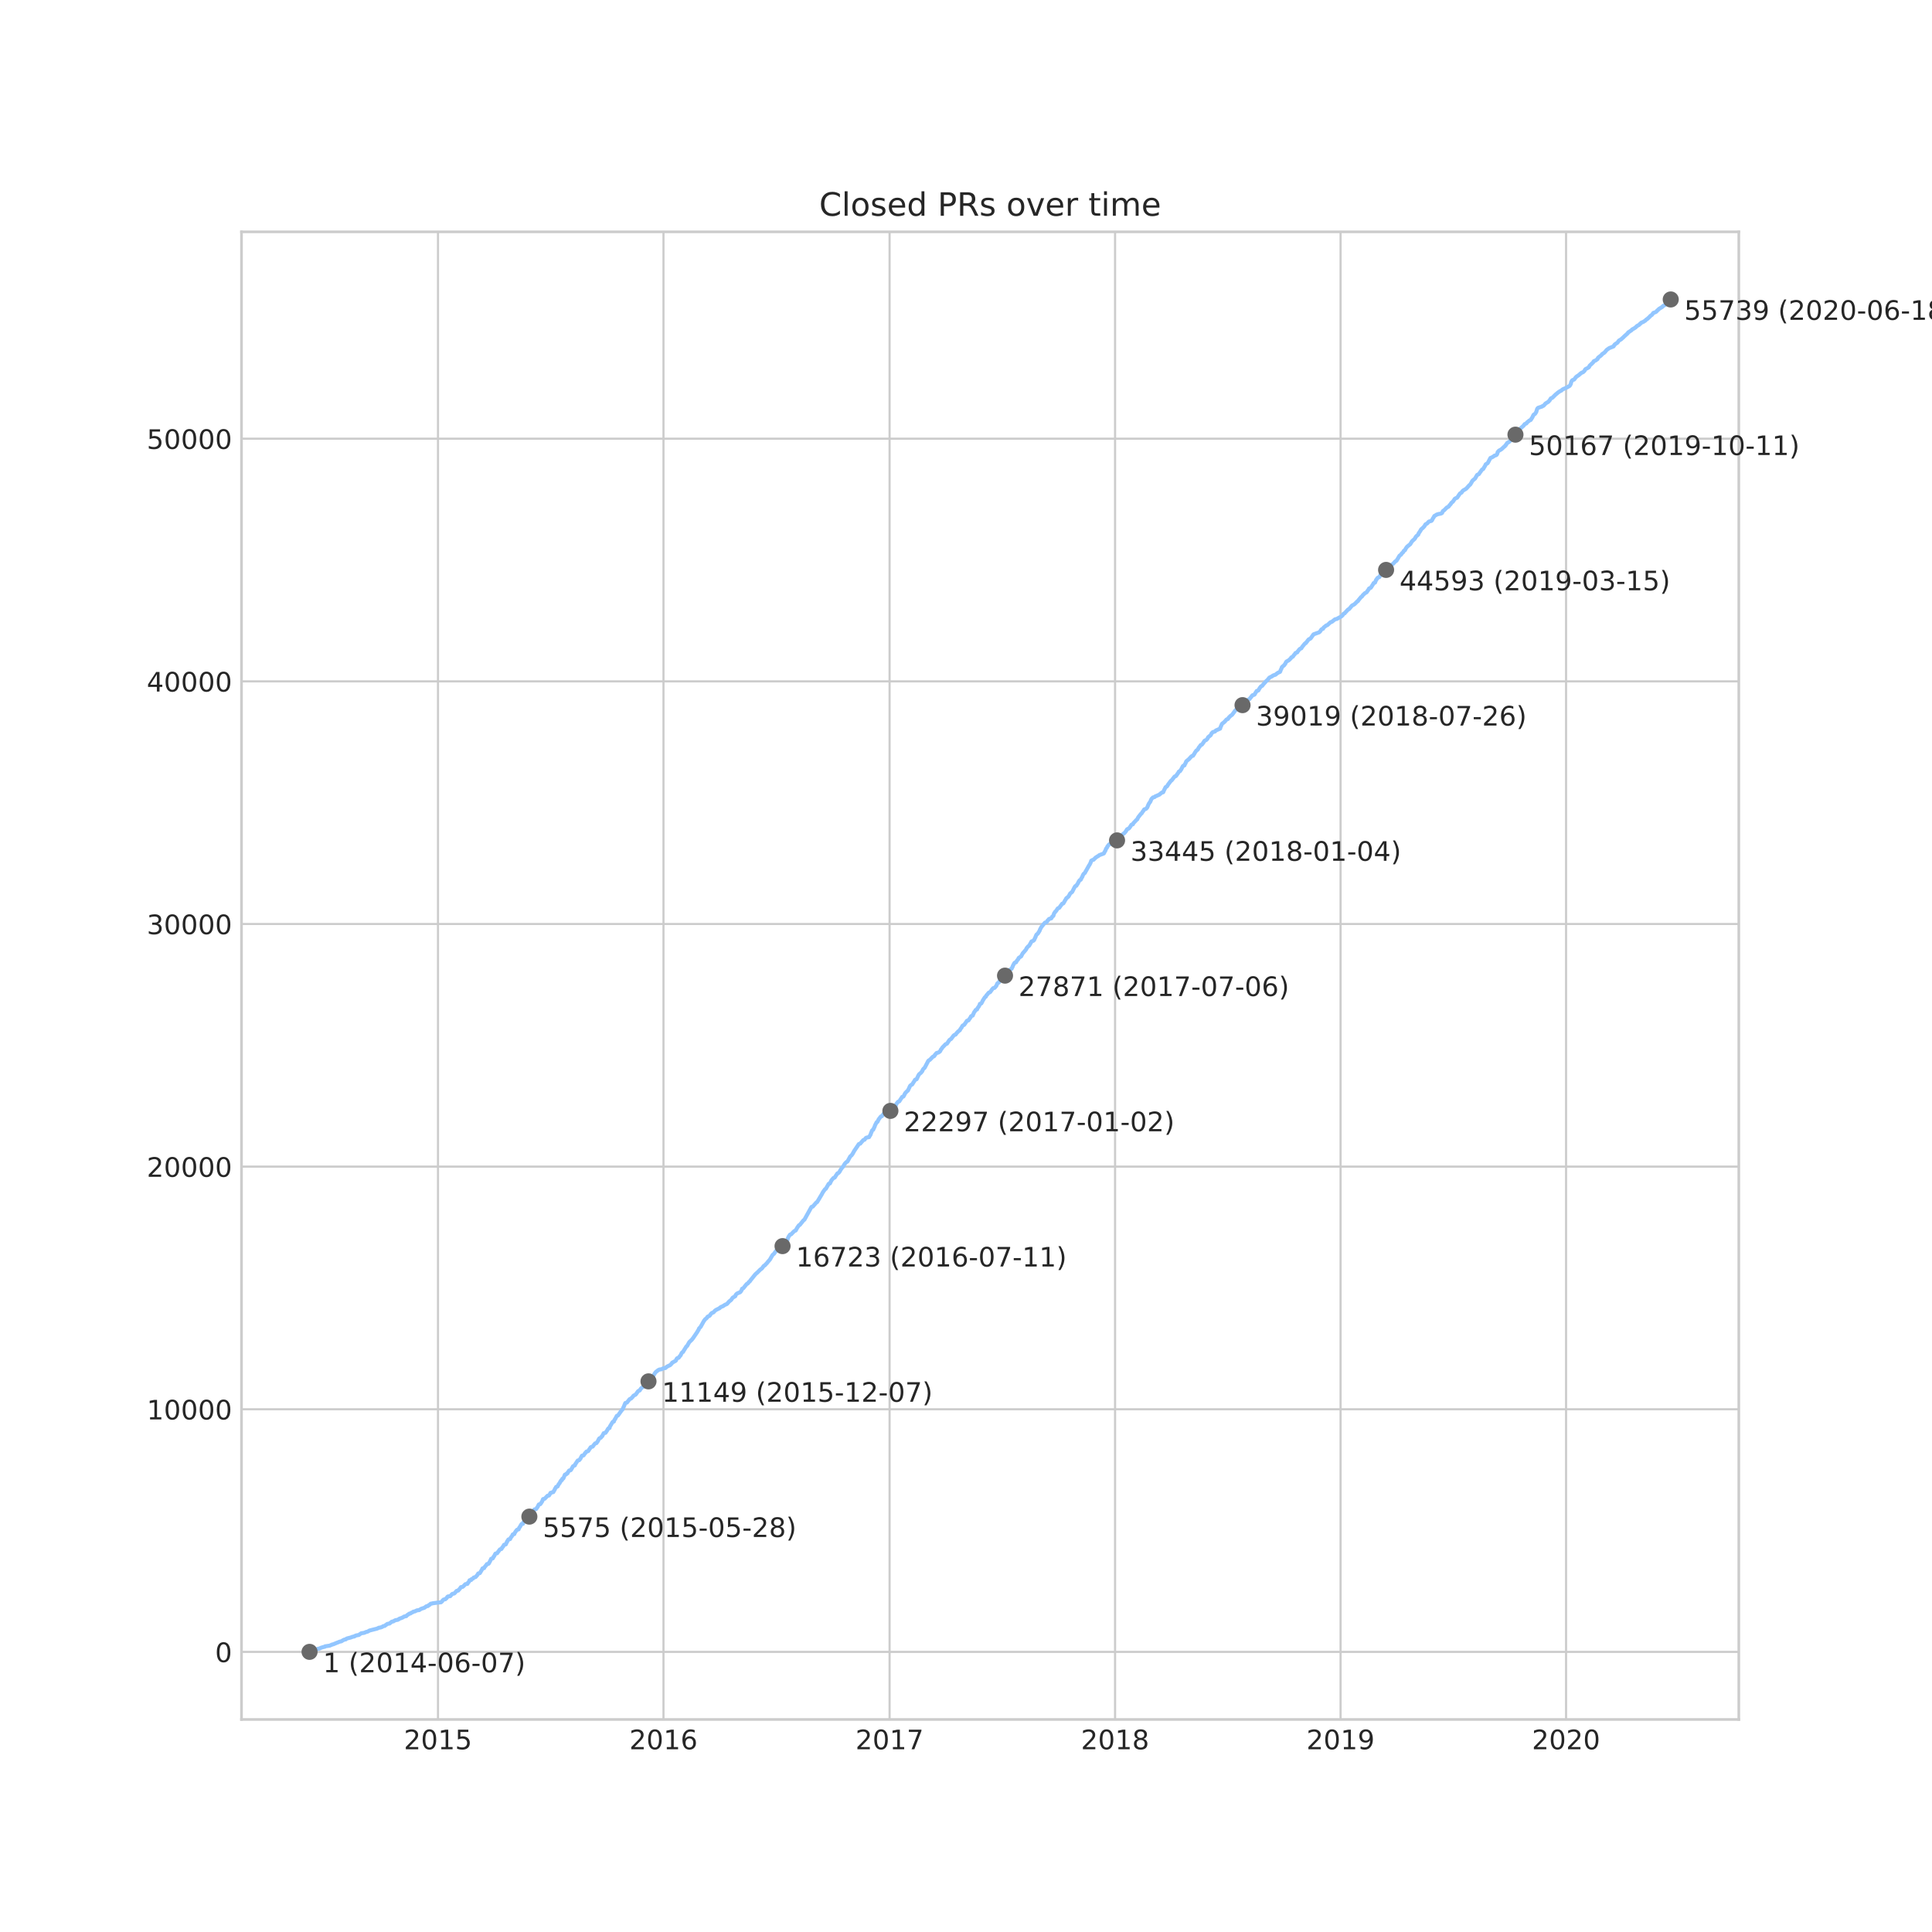 <?xml version="1.0" encoding="utf-8" standalone="no"?>
<!DOCTYPE svg PUBLIC "-//W3C//DTD SVG 1.1//EN"
  "http://www.w3.org/Graphics/SVG/1.1/DTD/svg11.dtd">
<!-- Created with matplotlib (https://matplotlib.org/) -->
<svg height="720pt" version="1.1" viewBox="0 0 720 720" width="720pt" xmlns="http://www.w3.org/2000/svg" xmlns:xlink="http://www.w3.org/1999/xlink">
 <defs>
  <style type="text/css">
*{stroke-linecap:butt;stroke-linejoin:round;}
  </style>
 </defs>
 <g id="figure_1">
  <g id="patch_1">
   <path d="M 0 720 
L 720 720 
L 720 0 
L 0 0 
z
" style="fill:#ffffff;"/>
  </g>
  <g id="axes_1">
   <g id="patch_2">
    <path d="M 90 640.8 
L 648 640.8 
L 648 86.4 
L 90 86.4 
z
" style="fill:#ffffff;"/>
   </g>
   <g id="matplotlib.axis_1">
    <g id="xtick_1">
     <g id="line2d_1">
      <path clip-path="url(#pf3ef4be07a)" d="M 163.225 640.8 
L 163.225 86.4 
" style="fill:none;stroke:#cccccc;stroke-linecap:round;stroke-width:0.8;"/>
     </g>
     <g id="line2d_2"/>
     <g id="text_1">
      <!-- 2015 -->
      <defs>
       <path d="M 19.188 8.297 
L 53.609 8.297 
L 53.609 0 
L 7.328 0 
L 7.328 8.297 
Q 12.938 14.109 22.625 23.891 
Q 32.328 33.688 34.812 36.531 
Q 39.547 41.844 41.422 45.531 
Q 43.312 49.219 43.312 52.781 
Q 43.312 58.594 39.234 62.25 
Q 35.156 65.922 28.609 65.922 
Q 23.969 65.922 18.812 64.312 
Q 13.672 62.703 7.812 59.422 
L 7.812 69.391 
Q 13.766 71.781 18.938 73 
Q 24.125 74.219 28.422 74.219 
Q 39.75 74.219 46.484 68.547 
Q 53.219 62.891 53.219 53.422 
Q 53.219 48.922 51.531 44.891 
Q 49.859 40.875 45.406 35.406 
Q 44.188 33.984 37.641 27.219 
Q 31.109 20.453 19.188 8.297 
z
" id="DejaVuSans-50"/>
       <path d="M 31.781 66.406 
Q 24.172 66.406 20.328 58.906 
Q 16.5 51.422 16.5 36.375 
Q 16.5 21.391 20.328 13.891 
Q 24.172 6.391 31.781 6.391 
Q 39.453 6.391 43.281 13.891 
Q 47.125 21.391 47.125 36.375 
Q 47.125 51.422 43.281 58.906 
Q 39.453 66.406 31.781 66.406 
z
M 31.781 74.219 
Q 44.047 74.219 50.516 64.516 
Q 56.984 54.828 56.984 36.375 
Q 56.984 17.969 50.516 8.266 
Q 44.047 -1.422 31.781 -1.422 
Q 19.531 -1.422 13.062 8.266 
Q 6.594 17.969 6.594 36.375 
Q 6.594 54.828 13.062 64.516 
Q 19.531 74.219 31.781 74.219 
z
" id="DejaVuSans-48"/>
       <path d="M 12.406 8.297 
L 28.516 8.297 
L 28.516 63.922 
L 10.984 60.406 
L 10.984 69.391 
L 28.422 72.906 
L 38.281 72.906 
L 38.281 8.297 
L 54.391 8.297 
L 54.391 0 
L 12.406 0 
z
" id="DejaVuSans-49"/>
       <path d="M 10.797 72.906 
L 49.516 72.906 
L 49.516 64.594 
L 19.828 64.594 
L 19.828 46.734 
Q 21.969 47.469 24.109 47.828 
Q 26.266 48.188 28.422 48.188 
Q 40.625 48.188 47.75 41.5 
Q 54.891 34.812 54.891 23.391 
Q 54.891 11.625 47.562 5.094 
Q 40.234 -1.422 26.906 -1.422 
Q 22.312 -1.422 17.547 -0.641 
Q 12.797 0.141 7.719 1.703 
L 7.719 11.625 
Q 12.109 9.234 16.797 8.062 
Q 21.484 6.891 26.703 6.891 
Q 35.156 6.891 40.078 11.328 
Q 45.016 15.766 45.016 23.391 
Q 45.016 31 40.078 35.438 
Q 35.156 39.891 26.703 39.891 
Q 22.75 39.891 18.812 39.016 
Q 14.891 38.141 10.797 36.281 
z
" id="DejaVuSans-53"/>
      </defs>
      <g style="fill:#262626;" transform="translate(150.5 651.898)scale(0.1 -0.1)">
       <use xlink:href="#DejaVuSans-50"/>
       <use x="63.623" xlink:href="#DejaVuSans-48"/>
       <use x="127.246" xlink:href="#DejaVuSans-49"/>
       <use x="190.869" xlink:href="#DejaVuSans-53"/>
      </g>
     </g>
    </g>
    <g id="xtick_2">
     <g id="line2d_3">
      <path clip-path="url(#pf3ef4be07a)" d="M 247.259 640.8 
L 247.259 86.4 
" style="fill:none;stroke:#cccccc;stroke-linecap:round;stroke-width:0.8;"/>
     </g>
     <g id="line2d_4"/>
     <g id="text_2">
      <!-- 2016 -->
      <defs>
       <path d="M 33.016 40.375 
Q 26.375 40.375 22.484 35.828 
Q 18.609 31.297 18.609 23.391 
Q 18.609 15.531 22.484 10.953 
Q 26.375 6.391 33.016 6.391 
Q 39.656 6.391 43.531 10.953 
Q 47.406 15.531 47.406 23.391 
Q 47.406 31.297 43.531 35.828 
Q 39.656 40.375 33.016 40.375 
z
M 52.594 71.297 
L 52.594 62.312 
Q 48.875 64.062 45.094 64.984 
Q 41.312 65.922 37.594 65.922 
Q 27.828 65.922 22.672 59.328 
Q 17.531 52.734 16.797 39.406 
Q 19.672 43.656 24.016 45.922 
Q 28.375 48.188 33.594 48.188 
Q 44.578 48.188 50.953 41.516 
Q 57.328 34.859 57.328 23.391 
Q 57.328 12.156 50.688 5.359 
Q 44.047 -1.422 33.016 -1.422 
Q 20.359 -1.422 13.672 8.266 
Q 6.984 17.969 6.984 36.375 
Q 6.984 53.656 15.188 63.938 
Q 23.391 74.219 37.203 74.219 
Q 40.922 74.219 44.703 73.484 
Q 48.484 72.75 52.594 71.297 
z
" id="DejaVuSans-54"/>
      </defs>
      <g style="fill:#262626;" transform="translate(234.534 651.898)scale(0.1 -0.1)">
       <use xlink:href="#DejaVuSans-50"/>
       <use x="63.623" xlink:href="#DejaVuSans-48"/>
       <use x="127.246" xlink:href="#DejaVuSans-49"/>
       <use x="190.869" xlink:href="#DejaVuSans-54"/>
      </g>
     </g>
    </g>
    <g id="xtick_3">
     <g id="line2d_5">
      <path clip-path="url(#pf3ef4be07a)" d="M 331.523 640.8 
L 331.523 86.4 
" style="fill:none;stroke:#cccccc;stroke-linecap:round;stroke-width:0.8;"/>
     </g>
     <g id="line2d_6"/>
     <g id="text_3">
      <!-- 2017 -->
      <defs>
       <path d="M 8.203 72.906 
L 55.078 72.906 
L 55.078 68.703 
L 28.609 0 
L 18.312 0 
L 43.219 64.594 
L 8.203 64.594 
z
" id="DejaVuSans-55"/>
      </defs>
      <g style="fill:#262626;" transform="translate(318.798 651.898)scale(0.1 -0.1)">
       <use xlink:href="#DejaVuSans-50"/>
       <use x="63.623" xlink:href="#DejaVuSans-48"/>
       <use x="127.246" xlink:href="#DejaVuSans-49"/>
       <use x="190.869" xlink:href="#DejaVuSans-55"/>
      </g>
     </g>
    </g>
    <g id="xtick_4">
     <g id="line2d_7">
      <path clip-path="url(#pf3ef4be07a)" d="M 415.557 640.8 
L 415.557 86.4 
" style="fill:none;stroke:#cccccc;stroke-linecap:round;stroke-width:0.8;"/>
     </g>
     <g id="line2d_8"/>
     <g id="text_4">
      <!-- 2018 -->
      <defs>
       <path d="M 31.781 34.625 
Q 24.75 34.625 20.719 30.859 
Q 16.703 27.094 16.703 20.516 
Q 16.703 13.922 20.719 10.156 
Q 24.75 6.391 31.781 6.391 
Q 38.812 6.391 42.859 10.172 
Q 46.922 13.969 46.922 20.516 
Q 46.922 27.094 42.891 30.859 
Q 38.875 34.625 31.781 34.625 
z
M 21.922 38.812 
Q 15.578 40.375 12.031 44.719 
Q 8.5 49.078 8.5 55.328 
Q 8.5 64.062 14.719 69.141 
Q 20.953 74.219 31.781 74.219 
Q 42.672 74.219 48.875 69.141 
Q 55.078 64.062 55.078 55.328 
Q 55.078 49.078 51.531 44.719 
Q 48 40.375 41.703 38.812 
Q 48.828 37.156 52.797 32.312 
Q 56.781 27.484 56.781 20.516 
Q 56.781 9.906 50.312 4.234 
Q 43.844 -1.422 31.781 -1.422 
Q 19.734 -1.422 13.25 4.234 
Q 6.781 9.906 6.781 20.516 
Q 6.781 27.484 10.781 32.312 
Q 14.797 37.156 21.922 38.812 
z
M 18.312 54.391 
Q 18.312 48.734 21.844 45.562 
Q 25.391 42.391 31.781 42.391 
Q 38.141 42.391 41.719 45.562 
Q 45.312 48.734 45.312 54.391 
Q 45.312 60.062 41.719 63.234 
Q 38.141 66.406 31.781 66.406 
Q 25.391 66.406 21.844 63.234 
Q 18.312 60.062 18.312 54.391 
z
" id="DejaVuSans-56"/>
      </defs>
      <g style="fill:#262626;" transform="translate(402.832 651.898)scale(0.1 -0.1)">
       <use xlink:href="#DejaVuSans-50"/>
       <use x="63.623" xlink:href="#DejaVuSans-48"/>
       <use x="127.246" xlink:href="#DejaVuSans-49"/>
       <use x="190.869" xlink:href="#DejaVuSans-56"/>
      </g>
     </g>
    </g>
    <g id="xtick_5">
     <g id="line2d_9">
      <path clip-path="url(#pf3ef4be07a)" d="M 499.592 640.8 
L 499.592 86.4 
" style="fill:none;stroke:#cccccc;stroke-linecap:round;stroke-width:0.8;"/>
     </g>
     <g id="line2d_10"/>
     <g id="text_5">
      <!-- 2019 -->
      <defs>
       <path d="M 10.984 1.516 
L 10.984 10.5 
Q 14.703 8.734 18.5 7.812 
Q 22.312 6.891 25.984 6.891 
Q 35.75 6.891 40.891 13.453 
Q 46.047 20.016 46.781 33.406 
Q 43.953 29.203 39.594 26.953 
Q 35.25 24.703 29.984 24.703 
Q 19.047 24.703 12.672 31.312 
Q 6.297 37.938 6.297 49.422 
Q 6.297 60.641 12.938 67.422 
Q 19.578 74.219 30.609 74.219 
Q 43.266 74.219 49.922 64.516 
Q 56.594 54.828 56.594 36.375 
Q 56.594 19.141 48.406 8.859 
Q 40.234 -1.422 26.422 -1.422 
Q 22.703 -1.422 18.891 -0.688 
Q 15.094 0.047 10.984 1.516 
z
M 30.609 32.422 
Q 37.25 32.422 41.125 36.953 
Q 45.016 41.5 45.016 49.422 
Q 45.016 57.281 41.125 61.844 
Q 37.25 66.406 30.609 66.406 
Q 23.969 66.406 20.094 61.844 
Q 16.219 57.281 16.219 49.422 
Q 16.219 41.5 20.094 36.953 
Q 23.969 32.422 30.609 32.422 
z
" id="DejaVuSans-57"/>
      </defs>
      <g style="fill:#262626;" transform="translate(486.867 651.898)scale(0.1 -0.1)">
       <use xlink:href="#DejaVuSans-50"/>
       <use x="63.623" xlink:href="#DejaVuSans-48"/>
       <use x="127.246" xlink:href="#DejaVuSans-49"/>
       <use x="190.869" xlink:href="#DejaVuSans-57"/>
      </g>
     </g>
    </g>
    <g id="xtick_6">
     <g id="line2d_11">
      <path clip-path="url(#pf3ef4be07a)" d="M 583.626 640.8 
L 583.626 86.4 
" style="fill:none;stroke:#cccccc;stroke-linecap:round;stroke-width:0.8;"/>
     </g>
     <g id="line2d_12"/>
     <g id="text_6">
      <!-- 2020 -->
      <g style="fill:#262626;" transform="translate(570.901 651.898)scale(0.1 -0.1)">
       <use xlink:href="#DejaVuSans-50"/>
       <use x="63.623" xlink:href="#DejaVuSans-48"/>
       <use x="127.246" xlink:href="#DejaVuSans-50"/>
       <use x="190.869" xlink:href="#DejaVuSans-48"/>
      </g>
     </g>
    </g>
   </g>
   <g id="matplotlib.axis_2">
    <g id="ytick_1">
     <g id="line2d_13">
      <path clip-path="url(#pf3ef4be07a)" d="M 90 615.609 
L 648 615.609 
" style="fill:none;stroke:#cccccc;stroke-linecap:round;stroke-width:0.8;"/>
     </g>
     <g id="line2d_14"/>
     <g id="text_7">
      <!-- 0 -->
      <g style="fill:#262626;" transform="translate(80.138 619.408)scale(0.1 -0.1)">
       <use xlink:href="#DejaVuSans-48"/>
      </g>
     </g>
    </g>
    <g id="ytick_2">
     <g id="line2d_15">
      <path clip-path="url(#pf3ef4be07a)" d="M 90 525.186 
L 648 525.186 
" style="fill:none;stroke:#cccccc;stroke-linecap:round;stroke-width:0.8;"/>
     </g>
     <g id="line2d_16"/>
     <g id="text_8">
      <!-- 10000 -->
      <g style="fill:#262626;" transform="translate(54.688 528.985)scale(0.1 -0.1)">
       <use xlink:href="#DejaVuSans-49"/>
       <use x="63.623" xlink:href="#DejaVuSans-48"/>
       <use x="127.246" xlink:href="#DejaVuSans-48"/>
       <use x="190.869" xlink:href="#DejaVuSans-48"/>
       <use x="254.492" xlink:href="#DejaVuSans-48"/>
      </g>
     </g>
    </g>
    <g id="ytick_3">
     <g id="line2d_17">
      <path clip-path="url(#pf3ef4be07a)" d="M 90 434.763 
L 648 434.763 
" style="fill:none;stroke:#cccccc;stroke-linecap:round;stroke-width:0.8;"/>
     </g>
     <g id="line2d_18"/>
     <g id="text_9">
      <!-- 20000 -->
      <g style="fill:#262626;" transform="translate(54.688 438.562)scale(0.1 -0.1)">
       <use xlink:href="#DejaVuSans-50"/>
       <use x="63.623" xlink:href="#DejaVuSans-48"/>
       <use x="127.246" xlink:href="#DejaVuSans-48"/>
       <use x="190.869" xlink:href="#DejaVuSans-48"/>
       <use x="254.492" xlink:href="#DejaVuSans-48"/>
      </g>
     </g>
    </g>
    <g id="ytick_4">
     <g id="line2d_19">
      <path clip-path="url(#pf3ef4be07a)" d="M 90 344.34 
L 648 344.34 
" style="fill:none;stroke:#cccccc;stroke-linecap:round;stroke-width:0.8;"/>
     </g>
     <g id="line2d_20"/>
     <g id="text_10">
      <!-- 30000 -->
      <defs>
       <path d="M 40.578 39.312 
Q 47.656 37.797 51.625 33 
Q 55.609 28.219 55.609 21.188 
Q 55.609 10.406 48.188 4.484 
Q 40.766 -1.422 27.094 -1.422 
Q 22.516 -1.422 17.656 -0.516 
Q 12.797 0.391 7.625 2.203 
L 7.625 11.719 
Q 11.719 9.328 16.594 8.109 
Q 21.484 6.891 26.812 6.891 
Q 36.078 6.891 40.938 10.547 
Q 45.797 14.203 45.797 21.188 
Q 45.797 27.641 41.281 31.266 
Q 36.766 34.906 28.719 34.906 
L 20.219 34.906 
L 20.219 43.016 
L 29.109 43.016 
Q 36.375 43.016 40.234 45.922 
Q 44.094 48.828 44.094 54.297 
Q 44.094 59.906 40.109 62.906 
Q 36.141 65.922 28.719 65.922 
Q 24.656 65.922 20.016 65.031 
Q 15.375 64.156 9.812 62.312 
L 9.812 71.094 
Q 15.438 72.656 20.344 73.438 
Q 25.25 74.219 29.594 74.219 
Q 40.828 74.219 47.359 69.109 
Q 53.906 64.016 53.906 55.328 
Q 53.906 49.266 50.438 45.094 
Q 46.969 40.922 40.578 39.312 
z
" id="DejaVuSans-51"/>
      </defs>
      <g style="fill:#262626;" transform="translate(54.688 348.139)scale(0.1 -0.1)">
       <use xlink:href="#DejaVuSans-51"/>
       <use x="63.623" xlink:href="#DejaVuSans-48"/>
       <use x="127.246" xlink:href="#DejaVuSans-48"/>
       <use x="190.869" xlink:href="#DejaVuSans-48"/>
       <use x="254.492" xlink:href="#DejaVuSans-48"/>
      </g>
     </g>
    </g>
    <g id="ytick_5">
     <g id="line2d_21">
      <path clip-path="url(#pf3ef4be07a)" d="M 90 253.917 
L 648 253.917 
" style="fill:none;stroke:#cccccc;stroke-linecap:round;stroke-width:0.8;"/>
     </g>
     <g id="line2d_22"/>
     <g id="text_11">
      <!-- 40000 -->
      <defs>
       <path d="M 37.797 64.312 
L 12.891 25.391 
L 37.797 25.391 
z
M 35.203 72.906 
L 47.609 72.906 
L 47.609 25.391 
L 58.016 25.391 
L 58.016 17.188 
L 47.609 17.188 
L 47.609 0 
L 37.797 0 
L 37.797 17.188 
L 4.891 17.188 
L 4.891 26.703 
z
" id="DejaVuSans-52"/>
      </defs>
      <g style="fill:#262626;" transform="translate(54.688 257.716)scale(0.1 -0.1)">
       <use xlink:href="#DejaVuSans-52"/>
       <use x="63.623" xlink:href="#DejaVuSans-48"/>
       <use x="127.246" xlink:href="#DejaVuSans-48"/>
       <use x="190.869" xlink:href="#DejaVuSans-48"/>
       <use x="254.492" xlink:href="#DejaVuSans-48"/>
      </g>
     </g>
    </g>
    <g id="ytick_6">
     <g id="line2d_23">
      <path clip-path="url(#pf3ef4be07a)" d="M 90 163.494 
L 648 163.494 
" style="fill:none;stroke:#cccccc;stroke-linecap:round;stroke-width:0.8;"/>
     </g>
     <g id="line2d_24"/>
     <g id="text_12">
      <!-- 50000 -->
      <g style="fill:#262626;" transform="translate(54.688 167.293)scale(0.1 -0.1)">
       <use xlink:href="#DejaVuSans-53"/>
       <use x="63.623" xlink:href="#DejaVuSans-48"/>
       <use x="127.246" xlink:href="#DejaVuSans-48"/>
       <use x="190.869" xlink:href="#DejaVuSans-48"/>
       <use x="254.492" xlink:href="#DejaVuSans-48"/>
      </g>
     </g>
    </g>
   </g>
   <g id="line2d_25">
    <path clip-path="url(#pf3ef4be07a)" d="M 115.364 615.6 
L 116.487 615.22 
L 116.768 614.985 
L 117.459 614.822 
L 117.57 614.786 
L 117.914 614.669 
L 118.314 614.533 
L 118.391 614.488 
L 119.278 614.289 
L 119.305 614.253 
L 119.468 614.135 
L 120.429 613.819 
L 121.036 613.701 
L 121.143 613.538 
L 122.88 613.285 
L 123.202 613.131 
L 123.567 612.987 
L 123.579 612.933 
L 124.216 612.77 
L 125.718 612.146 
L 126.089 612.019 
L 126.168 611.974 
L 126.441 611.856 
L 126.582 611.802 
L 127.249 611.658 
L 127.701 611.35 
L 128.158 611.124 
L 128.235 611.061 
L 128.87 610.943 
L 128.981 610.826 
L 129.108 610.708 
L 129.159 610.663 
L 129.618 610.527 
L 130.74 610.247 
L 130.775 610.211 
L 131.199 610.075 
L 131.231 610.012 
L 132.082 609.858 
L 132.16 609.713 
L 132.574 609.578 
L 132.653 609.496 
L 133.759 609.298 
L 133.96 609.135 
L 134.044 609.053 
L 134.251 608.927 
L 134.612 608.71 
L 134.658 608.656 
L 135.591 608.538 
L 136.215 608.303 
L 136.338 608.212 
L 136.986 608.059 
L 137.401 607.833 
L 137.482 607.751 
L 137.841 607.616 
L 140.607 606.919 
L 140.707 606.829 
L 141.078 606.693 
L 141.128 606.621 
L 141.963 606.485 
L 142.036 606.431 
L 142.443 606.295 
L 142.766 606.042 
L 143.429 605.907 
L 143.66 605.653 
L 143.888 605.536 
L 143.946 605.509 
L 144.094 605.391 
L 144.156 605.319 
L 144.321 605.201 
L 144.341 605.183 
L 145.19 605.03 
L 145.267 604.93 
L 145.45 604.813 
L 145.945 604.406 
L 146.021 604.351 
L 146.629 604.234 
L 146.646 604.198 
L 146.857 604.08 
L 146.92 604.008 
L 147.299 603.854 
L 147.329 603.809 
L 148.255 603.646 
L 148.324 603.565 
L 148.653 603.429 
L 148.719 603.312 
L 148.996 603.185 
L 149.108 603.14 
L 149.421 603.058 
L 150.157 602.742 
L 150.579 602.443 
L 151.435 602.281 
L 151.541 602.082 
L 151.715 601.955 
L 151.782 601.883 
L 151.984 601.756 
L 152.352 601.557 
L 152.454 601.395 
L 153.036 601.259 
L 153.142 601.132 
L 153.343 600.997 
L 153.732 600.87 
L 154.023 600.635 
L 154.028 600.626 
L 154.66 600.508 
L 154.871 600.382 
L 155.375 600.138 
L 156.265 600.02 
L 156.375 599.921 
L 156.566 599.794 
L 156.701 599.731 
L 156.781 599.658 
L 157.002 599.541 
L 158.153 599.17 
L 158.178 599.116 
L 158.4 598.989 
L 158.401 598.98 
L 158.594 598.863 
L 158.664 598.772 
L 158.858 598.646 
L 158.911 598.619 
L 159.512 598.501 
L 159.565 598.374 
L 159.763 598.248 
L 159.787 598.185 
L 160.147 598.049 
L 160.291 597.859 
L 160.458 597.741 
L 160.482 597.669 
L 161.153 597.552 
L 161.194 597.506 
L 162.993 597.271 
L 163.011 597.253 
L 164.361 597.127 
L 164.43 597.036 
L 164.582 596.919 
L 164.677 596.855 
L 164.791 596.738 
L 164.897 596.503 
L 165.019 596.385 
L 165.297 596.15 
L 165.311 596.114 
L 165.967 595.996 
L 166.005 595.861 
L 166.23 595.743 
L 166.289 595.725 
L 166.426 595.598 
L 166.515 595.399 
L 166.657 595.282 
L 166.701 595.119 
L 166.887 595.002 
L 166.924 594.956 
L 167.807 594.839 
L 167.991 594.622 
L 168.273 594.287 
L 168.336 594.188 
L 168.505 594.07 
L 168.601 593.98 
L 169.273 593.853 
L 169.409 593.736 
L 169.955 593.121 
L 170.068 593.003 
L 170.144 592.886 
L 170.774 592.759 
L 170.851 592.56 
L 171.018 592.443 
L 171.181 592.28 
L 171.282 592.135 
L 171.343 592.072 
L 171.457 591.954 
L 171.759 591.484 
L 172.421 591.367 
L 172.448 591.33 
L 172.627 591.213 
L 172.677 591.132 
L 172.866 591.014 
L 172.94 590.86 
L 173.07 590.743 
L 173.434 590.372 
L 174.216 590.254 
L 174.322 589.929 
L 174.493 589.802 
L 174.571 589.694 
L 174.694 589.576 
L 174.762 589.368 
L 174.896 589.242 
L 174.977 588.925 
L 175.599 588.808 
L 175.667 588.545 
L 175.981 588.419 
L 176.304 588.247 
L 176.416 588.039 
L 176.538 587.922 
L 176.587 587.876 
L 177.22 587.732 
L 177.322 587.587 
L 177.458 587.469 
L 177.504 587.37 
L 177.674 587.252 
L 178.019 586.746 
L 178.101 586.628 
L 178.178 586.475 
L 178.213 586.393 
L 178.833 586.249 
L 179.66 584.856 
L 179.752 584.73 
L 179.805 584.504 
L 180.421 584.386 
L 180.493 584.079 
L 180.642 583.961 
L 181.017 583.5 
L 181.126 583.382 
L 181.203 583.247 
L 181.377 583.129 
L 181.449 582.903 
L 182.074 582.767 
L 182.145 582.659 
L 182.254 582.541 
L 182.36 582.207 
L 182.502 582.08 
L 182.866 581.303 
L 182.957 581.122 
L 183.04 580.914 
L 183.645 580.76 
L 183.746 580.525 
L 183.863 580.398 
L 183.945 580.127 
L 184.137 579.991 
L 184.5 579.205 
L 184.615 579.06 
L 184.647 578.979 
L 185.273 578.843 
L 185.386 578.644 
L 185.514 578.463 
L 185.683 578.282 
L 185.759 578.147 
L 185.885 578.011 
L 185.957 577.894 
L 186.08 577.704 
L 186.217 577.541 
L 186.313 577.414 
L 186.873 577.261 
L 186.947 577.016 
L 187.1 576.899 
L 187.177 576.664 
L 187.338 576.528 
L 187.536 576.302 
L 187.609 576.13 
L 187.86 575.687 
L 188.493 575.552 
L 188.697 575.09 
L 188.754 574.919 
L 188.802 574.819 
L 188.937 574.702 
L 189.023 574.349 
L 189.196 574.204 
L 189.466 573.716 
L 189.522 573.689 
L 190.094 573.571 
L 190.346 573.02 
L 190.556 572.767 
L 190.653 572.613 
L 190.788 572.468 
L 190.961 572.134 
L 191.032 572.007 
L 191.091 571.835 
L 191.67 571.709 
L 191.774 571.338 
L 191.985 571.04 
L 192.089 570.859 
L 192.182 570.732 
L 192.45 570.361 
L 192.706 570.09 
L 192.852 570.063 
L 193.27 569.945 
L 193.381 569.584 
L 193.627 569.141 
L 193.788 569.005 
L 193.913 568.761 
L 194.025 568.553 
L 194.101 568.354 
L 194.249 568.227 
L 194.348 567.992 
L 194.912 567.857 
L 194.993 567.441 
L 195.064 567.278 
L 195.173 567.16 
L 195.22 567.061 
L 195.612 566.925 
L 195.678 566.545 
L 195.874 566.41 
L 195.965 566.202 
L 196.77 566.057 
L 196.884 565.759 
L 197.006 565.632 
L 197.056 565.497 
L 197.154 565.379 
L 197.279 565.207 
L 197.41 564.764 
L 197.493 564.638 
L 197.561 564.439 
L 198.157 564.285 
L 198.241 564.068 
L 198.39 563.941 
L 198.468 563.733 
L 198.567 563.58 
L 198.635 563.417 
L 198.931 562.91 
L 199.084 562.739 
L 199.126 562.54 
L 199.78 562.395 
L 199.874 562.232 
L 200.001 562.115 
L 200.11 561.871 
L 200.253 561.744 
L 200.367 561.536 
L 200.464 561.409 
L 200.593 561.066 
L 200.728 560.858 
L 200.796 560.677 
L 201.379 560.541 
L 201.489 560.324 
L 201.655 560.135 
L 202.109 559.411 
L 202.197 559.095 
L 202.284 558.959 
L 202.347 558.742 
L 202.394 558.661 
L 202.998 558.525 
L 204.036 557.44 
L 204.609 557.322 
L 204.705 557.087 
L 204.869 556.915 
L 204.958 556.726 
L 205.079 556.581 
L 205.152 556.355 
L 206.227 556.038 
L 206.294 555.776 
L 206.449 555.64 
L 206.562 555.387 
L 206.703 555.234 
L 206.817 554.836 
L 207.008 554.564 
L 207.117 554.483 
L 207.221 554.158 
L 207.287 554.094 
L 207.823 553.941 
L 207.944 553.579 
L 208.074 553.461 
L 208.185 553.109 
L 208.331 552.973 
L 208.438 552.846 
L 208.579 552.72 
L 208.818 552.132 
L 209.038 551.96 
L 209.097 551.716 
L 209.428 551.58 
L 209.573 551.092 
L 209.959 550.948 
L 210.525 549.555 
L 211.019 549.437 
L 211.111 549.229 
L 211.118 549.193 
L 211.503 549.058 
L 211.632 548.651 
L 211.752 548.533 
L 211.969 548.271 
L 212.082 548.027 
L 212.665 547.909 
L 212.851 547.656 
L 212.95 547.52 
L 213.055 547.276 
L 213.166 547.15 
L 213.278 546.924 
L 213.476 546.526 
L 213.589 546.39 
L 214.245 546.092 
L 214.348 545.685 
L 214.495 545.522 
L 215.307 544.292 
L 215.824 544.175 
L 216.103 543.858 
L 216.197 543.687 
L 216.352 543.542 
L 216.462 543.28 
L 216.645 542.891 
L 216.767 542.728 
L 216.86 542.592 
L 216.888 542.493 
L 217.498 542.375 
L 217.602 542.167 
L 217.766 541.978 
L 217.878 541.806 
L 217.982 541.652 
L 218.025 541.534 
L 218.249 541.399 
L 218.538 540.965 
L 219.143 540.811 
L 219.248 540.739 
L 219.335 540.603 
L 219.446 540.386 
L 219.676 540.006 
L 219.845 539.88 
L 220.033 539.455 
L 220.237 539.274 
L 220.782 539.147 
L 220.951 539.021 
L 221.087 538.795 
L 221.233 538.605 
L 221.351 538.433 
L 221.682 538.062 
L 221.765 537.927 
L 222.305 537.791 
L 222.455 537.529 
L 222.84 537.013 
L 223.03 536.57 
L 223.357 536.028 
L 223.779 535.874 
L 223.968 535.72 
L 224.223 535.331 
L 224.46 535.196 
L 224.578 534.888 
L 224.695 534.662 
L 224.81 534.472 
L 224.873 534.328 
L 224.975 534.111 
L 225.652 533.975 
L 226.067 533.351 
L 226.277 533.071 
L 226.448 532.709 
L 226.73 532.32 
L 227.167 532.176 
L 227.282 531.597 
L 227.399 531.443 
L 227.512 531.271 
L 228.224 530.078 
L 228.335 529.951 
L 228.373 529.879 
L 228.785 529.761 
L 228.832 529.463 
L 228.93 529.336 
L 229.022 529.183 
L 229.095 528.975 
L 229.219 528.839 
L 229.329 528.712 
L 229.41 528.505 
L 229.883 527.645 
L 230.314 527.492 
L 231.742 525.484 
L 231.941 525.358 
L 232.09 524.996 
L 232.187 524.851 
L 232.301 524.571 
L 232.608 523.902 
L 232.722 523.595 
L 233.023 522.88 
L 233.215 522.826 
L 233.663 522.69 
L 233.781 522.509 
L 234.352 521.795 
L 234.602 521.479 
L 234.769 521.352 
L 234.925 521.298 
L 235.25 521.153 
L 235.363 521.008 
L 235.479 520.864 
L 235.8 520.574 
L 235.88 520.43 
L 236.089 520.14 
L 236.574 519.878 
L 236.872 519.743 
L 237.436 518.974 
L 237.516 518.847 
L 237.736 518.558 
L 237.83 518.422 
L 237.902 518.386 
L 238.41 518.169 
L 238.559 517.907 
L 238.652 517.771 
L 238.791 517.572 
L 238.905 517.419 
L 239.52 516.876 
L 240.058 516.704 
L 240.34 516.261 
L 240.506 516.044 
L 240.774 515.493 
L 240.985 515.258 
L 241.357 514.932 
L 241.683 514.769 
L 241.781 514.661 
L 242.036 514.444 
L 242.136 514.209 
L 242.249 513.937 
L 242.356 513.757 
L 242.755 513.259 
L 243.207 513.133 
L 243.315 513.015 
L 243.786 512.219 
L 243.903 512.002 
L 244.106 511.695 
L 244.215 511.568 
L 244.325 511.387 
L 244.956 510.881 
L 245.135 510.745 
L 245.235 510.637 
L 245.731 510.393 
L 246.542 510.275 
L 247.122 509.959 
L 247.994 509.823 
L 248.411 509.407 
L 248.557 509.326 
L 248.832 509.181 
L 248.929 509.109 
L 249.748 508.747 
L 250.002 508.467 
L 250.232 508.259 
L 250.379 508.069 
L 250.493 507.834 
L 250.902 507.635 
L 251.066 507.517 
L 251.647 507.219 
L 251.755 507.165 
L 251.919 507.02 
L 252.083 506.505 
L 252.207 506.387 
L 252.302 506.233 
L 252.383 506.161 
L 252.92 505.998 
L 253.194 505.6 
L 253.444 505.284 
L 253.522 505.212 
L 253.657 505.085 
L 253.889 504.524 
L 254.138 504.117 
L 254.271 503.964 
L 254.572 503.819 
L 254.693 503.557 
L 254.803 503.376 
L 255.546 502.182 
L 255.659 501.974 
L 255.879 501.712 
L 256.094 501.586 
L 256.34 501.106 
L 256.936 500.076 
L 257.144 499.94 
L 257.224 499.813 
L 257.404 499.669 
L 257.594 499.479 
L 257.824 499.289 
L 258.093 498.9 
L 258.221 498.773 
L 259.909 496.296 
L 260.029 496.025 
L 260.353 495.581 
L 260.468 495.147 
L 261.197 494.361 
L 261.308 494.08 
L 261.445 493.863 
L 262.398 492.154 
L 262.592 491.974 
L 262.7 491.748 
L 262.938 491.531 
L 263.151 491.404 
L 263.48 491.069 
L 263.589 490.843 
L 263.726 490.69 
L 264.458 490.337 
L 264.795 489.849 
L 264.895 489.704 
L 265.26 489.315 
L 265.888 489.089 
L 266.451 488.456 
L 266.702 488.284 
L 266.802 488.194 
L 268.18 487.516 
L 268.222 487.398 
L 268.414 487.272 
L 268.644 487.091 
L 269.574 486.702 
L 269.697 486.548 
L 269.98 486.395 
L 270.317 486.177 
L 270.721 486.06 
L 270.742 486.042 
L 270.95 485.915 
L 271.775 484.975 
L 272.082 484.758 
L 272.335 484.559 
L 272.576 484.315 
L 273.041 483.609 
L 273.333 483.447 
L 274.035 483.04 
L 274.138 482.615 
L 274.345 482.398 
L 274.45 482.262 
L 274.614 482.117 
L 275.074 481.864 
L 275.561 481.711 
L 275.664 481.638 
L 275.905 481.503 
L 276.005 481.385 
L 276.206 481.078 
L 276.316 480.924 
L 276.477 480.499 
L 276.552 480.282 
L 276.919 480.164 
L 277.301 479.73 
L 277.411 479.595 
L 277.666 479.26 
L 278.294 478.492 
L 278.638 478.347 
L 278.744 478.229 
L 278.885 478.057 
L 278.995 477.877 
L 279.158 477.714 
L 279.385 477.551 
L 279.544 477.388 
L 279.604 477.226 
L 281.514 474.866 
L 281.62 474.784 
L 282.033 474.404 
L 282.204 474.278 
L 283.377 473.093 
L 283.603 472.958 
L 283.694 472.894 
L 283.916 472.723 
L 284.08 472.524 
L 284.565 471.864 
L 284.678 471.755 
L 284.846 471.656 
L 285.089 471.529 
L 285.221 471.321 
L 285.819 470.715 
L 285.93 470.589 
L 286.044 470.399 
L 286.91 469.422 
L 287.761 467.948 
L 287.892 467.713 
L 288.224 467.424 
L 288.445 467.252 
L 288.672 466.917 
L 289.48 465.814 
L 290.158 465.624 
L 290.704 465.1 
L 290.815 464.847 
L 290.986 464.666 
L 291.377 464.503 
L 291.649 464.358 
L 292.392 463.319 
L 292.502 463.147 
L 292.833 462.821 
L 293.318 462.423 
L 293.482 462.007 
L 293.519 461.854 
L 293.609 461.447 
L 293.69 461.32 
L 293.952 460.778 
L 294.44 460.09 
L 294.866 459.973 
L 295.246 459.548 
L 295.394 459.412 
L 295.772 459.005 
L 296.142 458.716 
L 296.545 458.562 
L 296.655 458.336 
L 297.12 457.504 
L 297.722 456.645 
L 298.056 456.51 
L 298.19 456.329 
L 299.457 454.755 
L 299.781 454.548 
L 300.596 453.056 
L 302.417 449.782 
L 302.936 449.638 
L 303.043 449.484 
L 304.245 448.109 
L 304.525 447.974 
L 306.06 445.415 
L 306.17 445.243 
L 306.622 444.393 
L 306.73 444.212 
L 307.49 443.154 
L 307.765 443.028 
L 308.831 441.183 
L 309.318 441.029 
L 309.512 440.559 
L 309.617 440.36 
L 309.709 440.206 
L 309.814 439.935 
L 310.595 439.013 
L 311.012 438.886 
L 311.16 438.733 
L 311.247 438.561 
L 311.413 438.289 
L 312.071 437.304 
L 312.479 437.15 
L 312.698 436.87 
L 312.858 436.698 
L 313.132 436.21 
L 313.24 435.975 
L 313.98 434.953 
L 314.167 434.835 
L 314.387 434.483 
L 314.546 434.148 
L 314.771 433.823 
L 314.886 433.624 
L 315.417 433.081 
L 315.831 432.855 
L 316.868 430.956 
L 317.093 430.775 
L 317.278 430.613 
L 317.407 430.486 
L 317.517 430.314 
L 317.699 430.097 
L 317.807 429.88 
L 318.181 429.211 
L 318.287 428.994 
L 320.081 426.345 
L 320.591 426.2 
L 320.888 425.838 
L 321.716 424.88 
L 322.212 424.726 
L 322.343 424.509 
L 322.546 424.265 
L 322.618 424.165 
L 322.755 424.03 
L 323.027 423.939 
L 323.885 423.767 
L 323.975 423.514 
L 324.075 423.388 
L 324.186 423.234 
L 324.31 423.044 
L 324.42 422.854 
L 324.538 422.493 
L 324.639 422.131 
L 324.76 421.986 
L 324.89 421.543 
L 324.966 421.371 
L 325.061 421.245 
L 325.138 421.145 
L 325.41 421.019 
L 325.687 420.413 
L 325.841 420.087 
L 325.953 419.861 
L 326.108 419.355 
L 326.699 418.225 
L 326.979 418.107 
L 327.096 417.935 
L 327.21 417.628 
L 327.347 417.375 
L 327.458 417.139 
L 328.264 416.091 
L 328.672 415.964 
L 328.783 415.747 
L 329.029 415.458 
L 329.155 415.268 
L 329.357 415.006 
L 329.632 414.689 
L 330.494 414.553 
L 330.663 414.354 
L 331.359 414.047 
L 331.895 413.92 
L 333.079 412.673 
L 333.558 412.537 
L 333.715 412.401 
L 333.794 412.248 
L 333.906 411.723 
L 334.125 411.289 
L 334.267 411.135 
L 334.376 410.982 
L 334.668 410.602 
L 335.144 410.439 
L 335.253 410.267 
L 335.349 410.114 
L 335.458 409.906 
L 335.676 409.589 
L 336.095 408.983 
L 336.202 408.784 
L 336.689 408.64 
L 336.796 408.396 
L 336.982 408.179 
L 337.081 407.826 
L 337.253 407.591 
L 337.341 407.374 
L 337.471 407.247 
L 338.105 406.587 
L 338.344 406.442 
L 338.58 405.927 
L 338.692 405.692 
L 338.797 405.475 
L 338.893 405.294 
L 339 405.014 
L 339.17 404.661 
L 339.277 404.562 
L 339.608 404.29 
L 339.94 404.155 
L 340.05 403.947 
L 340.144 403.82 
L 340.23 403.685 
L 340.34 403.504 
L 340.443 403.323 
L 340.81 402.798 
L 340.914 402.59 
L 340.963 402.455 
L 341.125 402.337 
L 341.596 402.202 
L 341.722 401.93 
L 341.824 401.74 
L 341.879 401.596 
L 341.955 401.451 
L 342.009 401.324 
L 342.118 401.071 
L 342.355 400.628 
L 342.465 400.42 
L 343.365 399.634 
L 343.446 399.444 
L 343.631 399.29 
L 343.748 399.091 
L 343.784 398.946 
L 343.895 398.684 
L 344.003 398.521 
L 344.111 398.377 
L 344.324 398.142 
L 344.384 398.114 
L 344.558 397.997 
L 345.977 395.293 
L 346.549 394.941 
L 346.66 394.832 
L 347.657 393.801 
L 348.018 393.675 
L 348.252 393.485 
L 348.361 393.186 
L 349.041 392.418 
L 349.724 392.246 
L 349.946 392.101 
L 350.331 391.803 
L 350.604 391.251 
L 350.684 391.061 
L 350.843 390.944 
L 351.068 390.609 
L 351.294 390.257 
L 351.477 390.112 
L 352.379 389.154 
L 352.916 388.937 
L 353.583 387.933 
L 353.717 387.752 
L 353.805 387.607 
L 354.147 387.336 
L 354.456 387.191 
L 354.708 386.821 
L 355.157 386.242 
L 355.265 386.07 
L 355.676 385.69 
L 356.116 385.564 
L 356.549 384.949 
L 356.651 384.858 
L 356.837 384.687 
L 357.014 384.443 
L 357.737 383.909 
L 357.847 383.583 
L 358.414 382.833 
L 358.519 382.571 
L 358.678 382.299 
L 358.86 382.155 
L 359.333 381.911 
L 359.427 381.73 
L 359.574 381.576 
L 359.795 381.251 
L 360.366 380.41 
L 360.948 380.256 
L 361 380.075 
L 361.106 379.967 
L 361.497 379.451 
L 361.601 379.252 
L 361.774 379.044 
L 361.885 378.728 
L 362.156 378.583 
L 362.517 378.457 
L 362.62 378.104 
L 362.846 377.724 
L 362.934 377.371 
L 363.081 377.2 
L 363.152 377.037 
L 363.302 376.901 
L 363.551 376.512 
L 363.613 376.377 
L 364.131 376.178 
L 364.24 375.825 
L 364.579 375.319 
L 364.724 375.183 
L 364.804 375.002 
L 364.907 374.84 
L 364.961 374.704 
L 365.072 374.496 
L 365.154 374.234 
L 365.172 374.116 
L 365.682 373.972 
L 366.01 373.42 
L 366.119 373.149 
L 366.285 372.814 
L 366.391 372.66 
L 366.936 371.801 
L 367.043 371.63 
L 367.342 371.476 
L 367.447 371.286 
L 367.558 371.024 
L 367.651 370.906 
L 367.809 370.752 
L 368.468 369.939 
L 368.933 369.785 
L 369.064 369.64 
L 369.163 369.505 
L 369.252 369.369 
L 369.362 369.224 
L 369.677 368.781 
L 369.769 368.646 
L 369.878 368.537 
L 370.122 368.266 
L 370.644 368.148 
L 370.817 367.967 
L 371.351 367.316 
L 371.46 367 
L 371.572 366.729 
L 371.656 366.584 
L 371.71 366.457 
L 372.26 366.114 
L 372.352 365.815 
L 372.477 365.644 
L 372.584 365.436 
L 373.222 364.459 
L 373.244 364.369 
L 373.825 364.242 
L 373.848 364.188 
L 374.201 364.052 
L 374.467 363.681 
L 374.778 363.482 
L 374.873 363.347 
L 374.977 363.202 
L 375.044 363.085 
L 375.708 362.904 
L 375.842 362.533 
L 375.948 362.108 
L 376.206 361.81 
L 376.301 361.593 
L 376.378 361.448 
L 376.452 361.312 
L 376.896 361.113 
L 377.045 360.951 
L 377.16 360.661 
L 377.265 360.462 
L 377.369 360.272 
L 377.479 359.911 
L 377.995 358.97 
L 378.117 358.789 
L 378.205 358.744 
L 378.678 358.609 
L 378.745 358.428 
L 378.852 358.211 
L 379.341 357.56 
L 379.5 357.424 
L 379.611 357.026 
L 380.572 356.384 
L 380.68 356.14 
L 381.146 355.272 
L 381.926 354.395 
L 382.029 354.268 
L 382.471 353.717 
L 382.581 353.364 
L 383.21 352.641 
L 383.475 352.514 
L 383.582 352.351 
L 383.689 352.161 
L 384.066 351.501 
L 384.421 350.85 
L 385.178 350.543 
L 385.287 350.398 
L 385.424 350.245 
L 385.534 349.928 
L 385.705 349.63 
L 385.834 349.322 
L 385.915 349.187 
L 386.022 348.834 
L 386.143 348.563 
L 386.253 348.355 
L 386.376 348.21 
L 386.475 348.183 
L 386.878 347.785 
L 386.956 347.595 
L 387.062 347.459 
L 387.443 346.827 
L 387.5 346.7 
L 387.538 346.51 
L 387.647 346.266 
L 388.15 345.362 
L 388.252 345.271 
L 388.637 344.792 
L 388.746 344.638 
L 389.45 343.824 
L 390.017 343.698 
L 390.153 343.508 
L 390.258 343.3 
L 390.344 343.146 
L 390.499 342.956 
L 390.762 342.794 
L 390.849 342.559 
L 391.121 342.396 
L 391.197 342.378 
L 391.782 342.251 
L 391.994 341.898 
L 392.05 341.736 
L 392.156 341.573 
L 392.314 341.446 
L 392.515 341.356 
L 392.598 341.193 
L 392.702 340.831 
L 392.75 340.642 
L 392.851 340.307 
L 393.162 340 
L 393.244 339.764 
L 393.444 339.638 
L 393.568 339.493 
L 394.202 338.553 
L 394.324 338.48 
L 394.394 338.444 
L 394.743 338.318 
L 395.261 337.567 
L 395.369 337.459 
L 395.821 336.808 
L 396.283 336.672 
L 396.583 336.166 
L 396.694 335.976 
L 396.892 335.596 
L 396.987 335.442 
L 397.138 335.243 
L 397.266 335.008 
L 397.39 334.746 
L 397.511 334.683 
L 398.174 334.14 
L 398.476 333.625 
L 398.602 333.399 
L 398.715 333.155 
L 398.886 332.91 
L 399.36 332.567 
L 399.524 332.44 
L 399.689 332.151 
L 400.402 330.749 
L 400.492 330.596 
L 400.588 330.451 
L 400.739 330.234 
L 401.145 330.089 
L 401.364 329.655 
L 401.461 329.592 
L 401.544 329.429 
L 401.652 329.275 
L 401.842 328.896 
L 401.946 328.651 
L 402.053 328.462 
L 402.422 327.973 
L 402.766 327.838 
L 402.963 327.404 
L 403.164 327.006 
L 403.367 326.753 
L 403.478 326.337 
L 403.716 325.885 
L 403.825 325.695 
L 404.261 325.351 
L 404.361 325.215 
L 404.499 324.926 
L 404.612 324.709 
L 404.719 324.546 
L 405.867 322.503 
L 406.019 322.331 
L 406.126 322.114 
L 406.171 321.987 
L 406.334 321.725 
L 406.574 321.092 
L 406.68 320.758 
L 407.16 320.495 
L 407.587 320.369 
L 407.738 320.161 
L 407.991 319.953 
L 408.102 319.817 
L 408.237 319.663 
L 409.033 319.139 
L 409.312 319.003 
L 409.65 318.714 
L 410.024 318.56 
L 411.237 318.117 
L 411.369 318.036 
L 411.465 317.909 
L 411.543 317.683 
L 411.644 317.484 
L 411.74 317.331 
L 411.969 316.951 
L 412.067 316.652 
L 412.121 316.499 
L 412.222 316.264 
L 412.53 315.893 
L 412.627 315.612 
L 412.752 315.414 
L 413.334 314.672 
L 415.167 313.958 
L 415.96 313.84 
L 416.44 312.981 
L 416.882 312.601 
L 417.263 312.439 
L 418.31 311.019 
L 418.674 310.693 
L 418.938 310.567 
L 419.621 309.762 
L 419.811 309.382 
L 419.948 309.183 
L 420.032 309.048 
L 420.694 308.74 
L 420.982 308.406 
L 421.089 308.234 
L 421.175 308.107 
L 421.284 307.963 
L 421.652 307.357 
L 422.202 307.194 
L 422.313 306.85 
L 423.572 305.512 
L 423.796 305.377 
L 424.119 304.698 
L 424.23 304.518 
L 425.205 303.288 
L 425.455 303.125 
L 425.538 302.971 
L 425.638 302.836 
L 425.773 302.573 
L 426.08 302.203 
L 426.431 301.633 
L 427.062 301.452 
L 427.525 300.955 
L 427.679 300.593 
L 427.83 300.222 
L 427.939 299.933 
L 428.294 299.246 
L 428.404 299.174 
L 428.755 298.64 
L 428.861 298.296 
L 429.022 297.971 
L 429.153 297.709 
L 429.702 297.175 
L 430.255 297.058 
L 430.523 296.786 
L 430.987 296.624 
L 431.168 296.524 
L 432.106 296.117 
L 432.214 295.982 
L 432.987 295.367 
L 433.48 295.24 
L 433.58 295.05 
L 433.69 294.734 
L 434.382 293.35 
L 434.853 293.106 
L 435.146 292.681 
L 435.252 292.455 
L 436.381 290.963 
L 436.636 290.828 
L 437.691 289.453 
L 437.743 289.39 
L 438.168 289.254 
L 438.593 288.739 
L 438.699 288.522 
L 438.816 288.368 
L 438.919 288.26 
L 439.174 287.871 
L 439.325 287.554 
L 439.808 287.337 
L 439.974 287.03 
L 440.106 286.867 
L 440.22 286.713 
L 440.328 286.469 
L 440.809 285.538 
L 440.974 285.393 
L 440.994 285.375 
L 441.426 285.23 
L 441.462 285.068 
L 441.571 284.823 
L 441.779 284.489 
L 441.882 284.281 
L 441.953 284.046 
L 442.039 283.802 
L 442.181 283.657 
L 442.983 282.979 
L 443.151 282.843 
L 443.247 282.744 
L 443.36 282.599 
L 443.482 282.445 
L 443.676 282.274 
L 443.783 282.111 
L 444.193 281.758 
L 444.645 281.613 
L 444.691 281.469 
L 444.78 281.297 
L 444.966 281.125 
L 445.144 280.8 
L 445.248 280.583 
L 445.61 280.049 
L 445.779 279.796 
L 446.401 279.308 
L 446.667 278.765 
L 446.774 278.584 
L 447.116 278.177 
L 447.226 278.015 
L 447.462 277.68 
L 447.473 277.653 
L 447.899 277.517 
L 448.065 277.282 
L 448.184 277.165 
L 448.3 276.975 
L 448.45 276.731 
L 448.641 276.523 
L 448.747 276.215 
L 449.044 275.962 
L 449.494 275.808 
L 449.974 275.311 
L 450.084 275.067 
L 450.174 274.823 
L 450.342 274.651 
L 451.088 274.063 
L 451.226 273.937 
L 451.531 273.258 
L 451.903 272.951 
L 451.966 272.842 
L 452.786 272.607 
L 453.09 272.246 
L 453.456 272.083 
L 454.713 271.531 
L 454.82 271.097 
L 454.874 270.934 
L 454.985 270.726 
L 455.27 270.057 
L 455.38 269.777 
L 456.317 269.036 
L 456.455 268.882 
L 456.832 268.448 
L 456.92 268.357 
L 457.03 268.204 
L 457.111 268.122 
L 457.633 267.932 
L 457.736 267.715 
L 457.882 267.498 
L 458.072 267.272 
L 458.302 267.101 
L 458.404 266.92 
L 458.607 266.784 
L 458.794 266.639 
L 459.137 266.413 
L 460.479 264.623 
L 460.876 264.478 
L 461.269 264.135 
L 461.825 263.592 
L 462.042 263.475 
L 462.482 263.348 
L 462.588 263.203 
L 463.443 262.362 
L 463.532 262.263 
L 464.085 262.082 
L 464.242 261.865 
L 464.357 261.666 
L 464.534 261.494 
L 464.76 261.196 
L 464.869 260.925 
L 465.346 260.671 
L 465.703 260.491 
L 465.784 260.319 
L 465.927 260.174 
L 466.018 260.011 
L 466.174 259.876 
L 466.688 259.179 
L 466.784 259.089 
L 467.394 258.935 
L 467.644 258.718 
L 467.75 258.411 
L 467.988 258.04 
L 468.096 257.923 
L 468.188 257.76 
L 468.302 257.525 
L 468.583 257.434 
L 468.952 257.308 
L 469.056 257.091 
L 469.163 256.892 
L 469.341 256.63 
L 469.461 256.403 
L 469.877 255.87 
L 469.988 255.761 
L 470.378 255.599 
L 470.613 255.282 
L 470.732 255.11 
L 471.967 253.736 
L 472.361 253.438 
L 472.472 253.248 
L 472.864 252.787 
L 472.946 252.669 
L 473.082 252.524 
L 474.044 252.045 
L 474.151 251.964 
L 474.413 251.756 
L 474.936 251.557 
L 475.273 251.475 
L 475.467 251.331 
L 475.582 251.24 
L 475.809 251.032 
L 475.908 250.969 
L 476.143 250.824 
L 476.247 250.725 
L 476.493 250.616 
L 477.021 250.39 
L 477.145 250.146 
L 477.242 249.821 
L 477.282 249.676 
L 477.385 249.486 
L 477.512 249.26 
L 477.616 248.989 
L 477.651 248.817 
L 477.757 248.591 
L 478.391 248.057 
L 478.568 247.931 
L 478.692 247.732 
L 478.791 247.596 
L 478.917 247.434 
L 479.016 247.298 
L 479.085 247.153 
L 479.186 246.882 
L 479.344 246.638 
L 479.444 246.538 
L 480.305 246.059 
L 481.119 245.263 
L 481.226 245.01 
L 481.804 244.721 
L 482.174 244.178 
L 482.285 244.034 
L 482.5 243.826 
L 482.645 243.609 
L 482.753 243.392 
L 483.052 243.247 
L 483.461 243.12 
L 483.584 242.804 
L 483.856 242.524 
L 484.116 242.144 
L 484.174 242.071 
L 484.352 241.936 
L 484.429 241.827 
L 484.977 241.601 
L 485.077 241.42 
L 485.168 241.249 
L 485.28 241.086 
L 486.312 239.811 
L 486.611 239.684 
L 486.704 239.485 
L 486.93 239.286 
L 487.032 239.178 
L 487.129 239.042 
L 487.233 238.852 
L 487.767 238.228 
L 488.188 238.084 
L 488.519 237.803 
L 488.768 237.442 
L 488.925 237.234 
L 489.498 236.42 
L 489.894 236.266 
L 491.127 235.814 
L 491.538 235.688 
L 491.732 235.543 
L 492.078 235.172 
L 492.179 234.955 
L 492.298 234.801 
L 492.503 234.53 
L 492.705 234.431 
L 493.081 234.304 
L 493.154 234.087 
L 493.262 233.897 
L 494.257 233.092 
L 494.658 232.975 
L 495.827 231.908 
L 496.357 231.727 
L 497.512 230.805 
L 498.348 230.615 
L 498.533 230.443 
L 499.579 229.9 
L 499.854 229.747 
L 499.956 229.638 
L 500.343 229.304 
L 500.449 229.114 
L 500.722 228.725 
L 500.804 228.698 
L 501.132 228.562 
L 501.238 228.381 
L 502.407 227.134 
L 502.732 227.007 
L 502.838 226.871 
L 503.138 226.537 
L 503.485 226.13 
L 503.633 225.913 
L 503.979 225.596 
L 504.355 225.434 
L 504.445 225.37 
L 504.852 225.108 
L 505.825 224.122 
L 506.094 223.978 
L 506.202 223.743 
L 507.253 222.477 
L 507.549 222.323 
L 507.92 221.753 
L 508.032 221.672 
L 508.352 221.365 
L 508.443 221.301 
L 508.544 221.148 
L 508.628 221.093 
L 509.192 220.795 
L 509.459 220.524 
L 509.562 220.316 
L 509.79 219.999 
L 509.899 219.864 
L 510.093 219.574 
L 510.202 219.321 
L 510.499 219.185 
L 510.827 219.05 
L 510.966 218.842 
L 511.107 218.688 
L 511.214 218.462 
L 511.34 218.29 
L 511.595 217.865 
L 511.768 217.639 
L 511.904 217.314 
L 512.442 217.106 
L 512.554 216.735 
L 512.684 216.518 
L 512.788 216.183 
L 513.026 215.894 
L 513.288 215.478 
L 513.424 215.333 
L 513.755 215.171 
L 514.076 215.044 
L 514.267 214.61 
L 514.41 214.375 
L 514.522 214.104 
L 515.204 213.082 
L 515.99 212.675 
L 516.863 212.205 
L 517.254 212.069 
L 517.746 211.391 
L 517.851 211.12 
L 518.051 210.948 
L 518.149 210.785 
L 519.179 210.107 
L 519.597 209.646 
L 519.802 209.42 
L 519.912 209.284 
L 520.095 209.157 
L 520.403 209.004 
L 521.043 207.991 
L 521.147 207.792 
L 521.286 207.575 
L 521.397 207.358 
L 521.578 207.069 
L 522.12 206.716 
L 522.232 206.49 
L 522.356 206.345 
L 522.432 206.183 
L 522.613 206.056 
L 522.919 205.785 
L 523.023 205.568 
L 523.086 205.396 
L 523.233 205.242 
L 523.606 205.025 
L 523.841 204.51 
L 524.004 204.266 
L 524.115 204.112 
L 524.267 203.895 
L 524.355 203.795 
L 524.521 203.633 
L 525.578 202.783 
L 525.731 202.511 
L 525.863 202.294 
L 526.125 201.851 
L 526.311 201.634 
L 526.453 201.49 
L 527.192 200.839 
L 527.285 200.658 
L 527.426 200.522 
L 527.536 200.206 
L 527.775 199.898 
L 527.885 199.781 
L 528.363 199.392 
L 528.562 199.211 
L 528.672 198.777 
L 528.881 198.506 
L 528.976 198.334 
L 529.092 198.162 
L 529.194 198.044 
L 529.265 197.909 
L 529.355 197.728 
L 529.481 197.574 
L 529.583 197.303 
L 530.303 196.688 
L 530.639 196.308 
L 530.798 196.164 
L 530.898 196.01 
L 530.99 195.856 
L 531.096 195.639 
L 531.166 195.513 
L 531.328 195.35 
L 531.74 195.16 
L 531.84 195.07 
L 532.003 194.916 
L 532.093 194.807 
L 532.23 194.672 
L 532.336 194.509 
L 532.566 194.355 
L 533.456 194.111 
L 533.573 193.984 
L 533.68 193.867 
L 533.786 193.668 
L 533.856 193.433 
L 533.953 193.306 
L 534.046 193.107 
L 534.209 192.926 
L 534.315 192.709 
L 534.418 192.583 
L 534.518 192.312 
L 535.222 191.914 
L 535.368 191.787 
L 535.893 191.624 
L 535.924 191.597 
L 537.005 191.398 
L 537.421 191.154 
L 537.531 190.883 
L 537.638 190.63 
L 537.732 190.449 
L 538.177 190.16 
L 539.209 189.129 
L 539.304 189.084 
L 539.781 188.848 
L 540.017 188.559 
L 540.112 188.405 
L 540.693 187.781 
L 540.799 187.492 
L 541.2 187.139 
L 541.415 186.995 
L 542.03 186.109 
L 542.081 185.982 
L 542.133 185.91 
L 542.376 185.774 
L 542.592 185.638 
L 543.02 185.494 
L 544.106 183.893 
L 544.697 183.559 
L 544.781 183.351 
L 544.932 183.188 
L 545.04 183.016 
L 545.202 182.871 
L 545.327 182.754 
L 546.133 182.302 
L 546.327 182.166 
L 546.41 182.112 
L 546.576 181.949 
L 547.604 180.801 
L 547.842 180.665 
L 548.06 180.358 
L 548.167 180.15 
L 548.304 179.915 
L 548.413 179.752 
L 548.661 179.255 
L 548.819 179.11 
L 548.929 178.983 
L 549.801 178.251 
L 549.895 177.989 
L 550.014 177.826 
L 550.383 177.157 
L 550.474 177.021 
L 550.581 176.94 
L 551.144 176.687 
L 551.254 176.515 
L 551.35 176.361 
L 552.335 174.978 
L 552.757 174.77 
L 552.861 174.589 
L 552.975 174.408 
L 553.116 174.073 
L 553.304 173.856 
L 553.58 173.305 
L 553.684 173.052 
L 554.382 172.627 
L 554.566 172.328 
L 555.446 170.664 
L 555.602 170.61 
L 555.953 170.465 
L 555.953 170.456 
L 556.219 170.33 
L 556.306 170.266 
L 556.649 170.068 
L 556.733 169.968 
L 556.932 169.832 
L 556.938 169.814 
L 557.416 169.679 
L 557.702 169.543 
L 557.816 169.416 
L 557.919 169.227 
L 558.01 169.046 
L 558.12 168.503 
L 558.624 167.934 
L 559.451 167.5 
L 559.512 167.418 
L 559.703 167.283 
L 560.523 166.505 
L 560.813 166.315 
L 560.923 166.17 
L 561.031 165.953 
L 561.237 165.827 
L 561.342 165.583 
L 561.501 165.384 
L 561.611 165.167 
L 561.77 165.013 
L 562.212 164.805 
L 562.313 164.733 
L 563.229 163.883 
L 563.331 163.702 
L 563.442 163.557 
L 563.534 163.476 
L 563.986 163.25 
L 564.107 163.114 
L 564.274 162.861 
L 564.381 162.617 
L 564.652 162.246 
L 564.781 161.911 
L 564.905 161.731 
L 564.973 161.559 
L 565.075 161.405 
L 565.661 161.043 
L 565.747 160.917 
L 565.956 160.772 
L 566.068 160.401 
L 566.227 160.067 
L 566.396 159.859 
L 566.561 159.732 
L 567.901 158.548 
L 567.976 158.367 
L 568.077 158.231 
L 568.187 158.068 
L 568.864 157.788 
L 568.975 157.526 
L 569.999 156.685 
L 570.45 156.504 
L 570.544 156.314 
L 570.692 156.151 
L 570.794 155.898 
L 570.959 155.726 
L 571.058 155.555 
L 571.127 155.419 
L 571.233 155.13 
L 571.356 154.949 
L 571.467 154.65 
L 571.662 154.479 
L 572.018 154.271 
L 572.237 153.99 
L 572.341 153.782 
L 572.489 153.62 
L 572.823 152.48 
L 572.928 152.29 
L 573.065 152.119 
L 573.197 151.983 
L 574.661 151.513 
L 574.734 151.395 
L 575.208 151.232 
L 575.368 151.043 
L 575.479 150.934 
L 575.831 150.563 
L 575.934 150.391 
L 576.979 149.768 
L 577.084 149.677 
L 577.177 149.551 
L 577.582 149.107 
L 577.687 148.854 
L 577.831 148.701 
L 577.942 148.465 
L 578.014 148.447 
L 578.509 148.239 
L 579.661 147.1 
L 579.805 146.964 
L 580.291 146.585 
L 580.391 146.458 
L 580.716 146.232 
L 580.82 146.142 
L 581.458 145.726 
L 581.841 145.572 
L 581.944 145.491 
L 582.103 145.328 
L 582.204 145.228 
L 582.494 145.038 
L 582.627 144.975 
L 583.292 144.704 
L 584.305 144.207 
L 584.405 144.116 
L 584.745 143.953 
L 585.027 143.736 
L 585.128 143.546 
L 585.243 143.357 
L 585.412 143.04 
L 585.524 142.416 
L 585.655 142.217 
L 585.755 141.928 
L 585.94 141.738 
L 586.041 141.639 
L 586.599 141.467 
L 586.703 141.367 
L 586.862 141.15 
L 586.972 140.951 
L 587.131 140.798 
L 587.231 140.626 
L 587.484 140.4 
L 587.594 140.291 
L 588.196 139.92 
L 588.397 139.776 
L 588.494 139.667 
L 588.735 139.468 
L 588.825 139.387 
L 589.062 139.17 
L 589.406 138.926 
L 589.988 138.682 
L 590.542 138.148 
L 590.645 137.868 
L 590.767 137.687 
L 590.874 137.551 
L 591.522 137.235 
L 592.014 136.937 
L 592.161 136.801 
L 592.249 136.701 
L 592.278 136.584 
L 592.368 136.34 
L 592.516 136.186 
L 593.739 135.029 
L 593.843 134.784 
L 593.976 134.604 
L 594.084 134.54 
L 594.54 134.396 
L 595.372 133.799 
L 595.476 133.437 
L 595.645 133.238 
L 596.567 132.542 
L 596.689 132.433 
L 596.936 132.171 
L 597.038 131.99 
L 597.903 131.421 
L 598.006 131.285 
L 598.169 131.14 
L 598.645 130.553 
L 598.751 130.417 
L 599.639 129.784 
L 599.736 129.721 
L 600.128 129.567 
L 601.347 129.079 
L 601.437 128.798 
L 601.635 128.654 
L 601.732 128.41 
L 602.193 128.075 
L 602.282 128.012 
L 602.705 127.759 
L 602.901 127.523 
L 603.221 127.062 
L 603.386 126.891 
L 604.185 126.438 
L 604.28 126.312 
L 604.42 126.185 
L 604.634 125.995 
L 604.745 125.914 
L 604.95 125.742 
L 605.082 125.588 
L 605.186 125.471 
L 606.615 124.196 
L 606.738 123.916 
L 607.529 123.4 
L 607.626 123.31 
L 607.978 123.111 
L 608.083 122.984 
L 608.189 122.849 
L 608.299 122.74 
L 608.811 122.478 
L 609.153 122.288 
L 609.234 122.198 
L 609.614 121.981 
L 609.716 121.8 
L 609.934 121.628 
L 610.045 121.501 
L 610.592 121.203 
L 610.845 121.058 
L 610.956 120.977 
L 611.137 120.715 
L 611.451 120.525 
L 611.557 120.362 
L 611.643 120.263 
L 612.483 119.919 
L 612.664 119.774 
L 613.049 119.566 
L 613.294 119.331 
L 613.39 119.205 
L 613.74 118.951 
L 613.976 118.807 
L 614.092 118.68 
L 614.316 118.49 
L 614.413 118.4 
L 614.551 118.255 
L 614.641 118.183 
L 614.801 118.029 
L 614.912 117.875 
L 615.041 117.776 
L 615.186 117.631 
L 615.273 117.55 
L 615.571 117.405 
L 615.892 116.98 
L 615.999 116.872 
L 616.114 116.655 
L 616.189 116.591 
L 616.999 116.32 
L 617.069 116.257 
L 617.33 116.094 
L 617.468 115.886 
L 617.559 115.75 
L 617.867 115.551 
L 617.927 115.443 
L 618.112 115.307 
L 618.214 115.145 
L 619.512 114.358 
L 619.606 114.213 
L 619.816 114.005 
L 619.908 113.96 
L 620.508 113.625 
L 620.616 113.445 
L 620.805 113.155 
L 620.903 112.983 
L 620.978 112.821 
L 621.07 112.694 
L 621.324 112.486 
L 621.432 112.378 
L 621.66 112.224 
L 622.048 112.025 
L 622.327 111.844 
L 622.422 111.709 
L 622.636 111.6 
L 622.636 111.6 
" style="fill:none;stroke:#92c6ff;stroke-linecap:round;stroke-width:1.5;"/>
   </g>
   <g id="line2d_26">
    <defs>
     <path d="M 0 2.5 
C 0.663 2.5 1.299 2.237 1.768 1.768 
C 2.237 1.299 2.5 0.663 2.5 0 
C 2.5 -0.663 2.237 -1.299 1.768 -1.768 
C 1.299 -2.237 0.663 -2.5 0 -2.5 
C -0.663 -2.5 -1.299 -2.237 -1.768 -1.768 
C -2.237 -1.299 -2.5 -0.663 -2.5 0 
C -2.5 0.663 -2.237 1.299 -1.768 1.768 
C -1.299 2.237 -0.663 2.5 0 2.5 
z
" id="mc18041e98a" style="stroke:#696969;"/>
    </defs>
    <g clip-path="url(#pf3ef4be07a)">
     <use style="fill:#696969;stroke:#696969;" x="115.364" xlink:href="#mc18041e98a" y="615.6"/>
    </g>
   </g>
   <g id="line2d_27">
    <g clip-path="url(#pf3ef4be07a)">
     <use style="fill:#696969;stroke:#696969;" x="197.279" xlink:href="#mc18041e98a" y="565.198"/>
    </g>
   </g>
   <g id="line2d_28">
    <g clip-path="url(#pf3ef4be07a)">
     <use style="fill:#696969;stroke:#696969;" x="241.674" xlink:href="#mc18041e98a" y="514.796"/>
    </g>
   </g>
   <g id="line2d_29">
    <g clip-path="url(#pf3ef4be07a)">
     <use style="fill:#696969;stroke:#696969;" x="291.631" xlink:href="#mc18041e98a" y="464.395"/>
    </g>
   </g>
   <g id="line2d_30">
    <g clip-path="url(#pf3ef4be07a)">
     <use style="fill:#696969;stroke:#696969;" x="331.827" xlink:href="#mc18041e98a" y="413.993"/>
    </g>
   </g>
   <g id="line2d_31">
    <g clip-path="url(#pf3ef4be07a)">
     <use style="fill:#696969;stroke:#696969;" x="374.544" xlink:href="#mc18041e98a" y="363.591"/>
    </g>
   </g>
   <g id="line2d_32">
    <g clip-path="url(#pf3ef4be07a)">
     <use style="fill:#696969;stroke:#696969;" x="416.292" xlink:href="#mc18041e98a" y="313.189"/>
    </g>
   </g>
   <g id="line2d_33">
    <g clip-path="url(#pf3ef4be07a)">
     <use style="fill:#696969;stroke:#696969;" x="463.054" xlink:href="#mc18041e98a" y="262.787"/>
    </g>
   </g>
   <g id="line2d_34">
    <g clip-path="url(#pf3ef4be07a)">
     <use style="fill:#696969;stroke:#696969;" x="516.554" xlink:href="#mc18041e98a" y="212.386"/>
    </g>
   </g>
   <g id="line2d_35">
    <g clip-path="url(#pf3ef4be07a)">
     <use style="fill:#696969;stroke:#696969;" x="564.766" xlink:href="#mc18041e98a" y="161.984"/>
    </g>
   </g>
   <g id="line2d_36">
    <g clip-path="url(#pf3ef4be07a)">
     <use style="fill:#696969;stroke:#696969;" x="622.636" xlink:href="#mc18041e98a" y="111.6"/>
    </g>
   </g>
   <g id="patch_3">
    <path d="M 90 640.8 
L 90 86.4 
" style="fill:none;stroke:#cccccc;stroke-linecap:square;stroke-linejoin:miter;"/>
   </g>
   <g id="patch_4">
    <path d="M 648 640.8 
L 648 86.4 
" style="fill:none;stroke:#cccccc;stroke-linecap:square;stroke-linejoin:miter;"/>
   </g>
   <g id="patch_5">
    <path d="M 90 640.8 
L 648 640.8 
" style="fill:none;stroke:#cccccc;stroke-linecap:square;stroke-linejoin:miter;"/>
   </g>
   <g id="patch_6">
    <path d="M 90 86.4 
L 648 86.4 
" style="fill:none;stroke:#cccccc;stroke-linecap:square;stroke-linejoin:miter;"/>
   </g>
   <g id="text_13">
    <!-- 1 (2014-06-07) -->
    <defs>
     <path id="DejaVuSans-32"/>
     <path d="M 31 75.875 
Q 24.469 64.656 21.281 53.656 
Q 18.109 42.672 18.109 31.391 
Q 18.109 20.125 21.312 9.062 
Q 24.516 -2 31 -13.188 
L 23.188 -13.188 
Q 15.875 -1.703 12.234 9.375 
Q 8.594 20.453 8.594 31.391 
Q 8.594 42.281 12.203 53.312 
Q 15.828 64.359 23.188 75.875 
z
" id="DejaVuSans-40"/>
     <path d="M 4.891 31.391 
L 31.203 31.391 
L 31.203 23.391 
L 4.891 23.391 
z
" id="DejaVuSans-45"/>
     <path d="M 8.016 75.875 
L 15.828 75.875 
Q 23.141 64.359 26.781 53.312 
Q 30.422 42.281 30.422 31.391 
Q 30.422 20.453 26.781 9.375 
Q 23.141 -1.703 15.828 -13.188 
L 8.016 -13.188 
Q 14.5 -2 17.703 9.062 
Q 20.906 20.125 20.906 31.391 
Q 20.906 42.672 17.703 53.656 
Q 14.5 64.656 8.016 75.875 
z
" id="DejaVuSans-41"/>
    </defs>
    <g style="fill:#262626;" transform="translate(120.364 623.198)scale(0.1 -0.1)">
     <use xlink:href="#DejaVuSans-49"/>
     <use x="63.623" xlink:href="#DejaVuSans-32"/>
     <use x="95.41" xlink:href="#DejaVuSans-40"/>
     <use x="134.424" xlink:href="#DejaVuSans-50"/>
     <use x="198.047" xlink:href="#DejaVuSans-48"/>
     <use x="261.67" xlink:href="#DejaVuSans-49"/>
     <use x="325.293" xlink:href="#DejaVuSans-52"/>
     <use x="388.916" xlink:href="#DejaVuSans-45"/>
     <use x="425" xlink:href="#DejaVuSans-48"/>
     <use x="488.623" xlink:href="#DejaVuSans-54"/>
     <use x="552.246" xlink:href="#DejaVuSans-45"/>
     <use x="588.33" xlink:href="#DejaVuSans-48"/>
     <use x="651.953" xlink:href="#DejaVuSans-55"/>
     <use x="715.576" xlink:href="#DejaVuSans-41"/>
    </g>
   </g>
   <g id="text_14">
    <!-- 5575 (2015-05-28) -->
    <g style="fill:#262626;" transform="translate(202.279 572.797)scale(0.1 -0.1)">
     <use xlink:href="#DejaVuSans-53"/>
     <use x="63.623" xlink:href="#DejaVuSans-53"/>
     <use x="127.246" xlink:href="#DejaVuSans-55"/>
     <use x="190.869" xlink:href="#DejaVuSans-53"/>
     <use x="254.492" xlink:href="#DejaVuSans-32"/>
     <use x="286.279" xlink:href="#DejaVuSans-40"/>
     <use x="325.293" xlink:href="#DejaVuSans-50"/>
     <use x="388.916" xlink:href="#DejaVuSans-48"/>
     <use x="452.539" xlink:href="#DejaVuSans-49"/>
     <use x="516.162" xlink:href="#DejaVuSans-53"/>
     <use x="579.785" xlink:href="#DejaVuSans-45"/>
     <use x="615.869" xlink:href="#DejaVuSans-48"/>
     <use x="679.492" xlink:href="#DejaVuSans-53"/>
     <use x="743.115" xlink:href="#DejaVuSans-45"/>
     <use x="779.199" xlink:href="#DejaVuSans-50"/>
     <use x="842.822" xlink:href="#DejaVuSans-56"/>
     <use x="906.445" xlink:href="#DejaVuSans-41"/>
    </g>
   </g>
   <g id="text_15">
    <!-- 11149 (2015-12-07) -->
    <g style="fill:#262626;" transform="translate(246.674 522.395)scale(0.1 -0.1)">
     <use xlink:href="#DejaVuSans-49"/>
     <use x="63.623" xlink:href="#DejaVuSans-49"/>
     <use x="127.246" xlink:href="#DejaVuSans-49"/>
     <use x="190.869" xlink:href="#DejaVuSans-52"/>
     <use x="254.492" xlink:href="#DejaVuSans-57"/>
     <use x="318.115" xlink:href="#DejaVuSans-32"/>
     <use x="349.902" xlink:href="#DejaVuSans-40"/>
     <use x="388.916" xlink:href="#DejaVuSans-50"/>
     <use x="452.539" xlink:href="#DejaVuSans-48"/>
     <use x="516.162" xlink:href="#DejaVuSans-49"/>
     <use x="579.785" xlink:href="#DejaVuSans-53"/>
     <use x="643.408" xlink:href="#DejaVuSans-45"/>
     <use x="679.492" xlink:href="#DejaVuSans-49"/>
     <use x="743.115" xlink:href="#DejaVuSans-50"/>
     <use x="806.738" xlink:href="#DejaVuSans-45"/>
     <use x="842.822" xlink:href="#DejaVuSans-48"/>
     <use x="906.445" xlink:href="#DejaVuSans-55"/>
     <use x="970.068" xlink:href="#DejaVuSans-41"/>
    </g>
   </g>
   <g id="text_16">
    <!-- 16723 (2016-07-11) -->
    <g style="fill:#262626;" transform="translate(296.631 471.993)scale(0.1 -0.1)">
     <use xlink:href="#DejaVuSans-49"/>
     <use x="63.623" xlink:href="#DejaVuSans-54"/>
     <use x="127.246" xlink:href="#DejaVuSans-55"/>
     <use x="190.869" xlink:href="#DejaVuSans-50"/>
     <use x="254.492" xlink:href="#DejaVuSans-51"/>
     <use x="318.115" xlink:href="#DejaVuSans-32"/>
     <use x="349.902" xlink:href="#DejaVuSans-40"/>
     <use x="388.916" xlink:href="#DejaVuSans-50"/>
     <use x="452.539" xlink:href="#DejaVuSans-48"/>
     <use x="516.162" xlink:href="#DejaVuSans-49"/>
     <use x="579.785" xlink:href="#DejaVuSans-54"/>
     <use x="643.408" xlink:href="#DejaVuSans-45"/>
     <use x="679.492" xlink:href="#DejaVuSans-48"/>
     <use x="743.115" xlink:href="#DejaVuSans-55"/>
     <use x="806.738" xlink:href="#DejaVuSans-45"/>
     <use x="842.822" xlink:href="#DejaVuSans-49"/>
     <use x="906.445" xlink:href="#DejaVuSans-49"/>
     <use x="970.068" xlink:href="#DejaVuSans-41"/>
    </g>
   </g>
   <g id="text_17">
    <!-- 22297 (2017-01-02) -->
    <g style="fill:#262626;" transform="translate(336.827 421.591)scale(0.1 -0.1)">
     <use xlink:href="#DejaVuSans-50"/>
     <use x="63.623" xlink:href="#DejaVuSans-50"/>
     <use x="127.246" xlink:href="#DejaVuSans-50"/>
     <use x="190.869" xlink:href="#DejaVuSans-57"/>
     <use x="254.492" xlink:href="#DejaVuSans-55"/>
     <use x="318.115" xlink:href="#DejaVuSans-32"/>
     <use x="349.902" xlink:href="#DejaVuSans-40"/>
     <use x="388.916" xlink:href="#DejaVuSans-50"/>
     <use x="452.539" xlink:href="#DejaVuSans-48"/>
     <use x="516.162" xlink:href="#DejaVuSans-49"/>
     <use x="579.785" xlink:href="#DejaVuSans-55"/>
     <use x="643.408" xlink:href="#DejaVuSans-45"/>
     <use x="679.492" xlink:href="#DejaVuSans-48"/>
     <use x="743.115" xlink:href="#DejaVuSans-49"/>
     <use x="806.738" xlink:href="#DejaVuSans-45"/>
     <use x="842.822" xlink:href="#DejaVuSans-48"/>
     <use x="906.445" xlink:href="#DejaVuSans-50"/>
     <use x="970.068" xlink:href="#DejaVuSans-41"/>
    </g>
   </g>
   <g id="text_18">
    <!-- 27871 (2017-07-06) -->
    <g style="fill:#262626;" transform="translate(379.544 371.189)scale(0.1 -0.1)">
     <use xlink:href="#DejaVuSans-50"/>
     <use x="63.623" xlink:href="#DejaVuSans-55"/>
     <use x="127.246" xlink:href="#DejaVuSans-56"/>
     <use x="190.869" xlink:href="#DejaVuSans-55"/>
     <use x="254.492" xlink:href="#DejaVuSans-49"/>
     <use x="318.115" xlink:href="#DejaVuSans-32"/>
     <use x="349.902" xlink:href="#DejaVuSans-40"/>
     <use x="388.916" xlink:href="#DejaVuSans-50"/>
     <use x="452.539" xlink:href="#DejaVuSans-48"/>
     <use x="516.162" xlink:href="#DejaVuSans-49"/>
     <use x="579.785" xlink:href="#DejaVuSans-55"/>
     <use x="643.408" xlink:href="#DejaVuSans-45"/>
     <use x="679.492" xlink:href="#DejaVuSans-48"/>
     <use x="743.115" xlink:href="#DejaVuSans-55"/>
     <use x="806.738" xlink:href="#DejaVuSans-45"/>
     <use x="842.822" xlink:href="#DejaVuSans-48"/>
     <use x="906.445" xlink:href="#DejaVuSans-54"/>
     <use x="970.068" xlink:href="#DejaVuSans-41"/>
    </g>
   </g>
   <g id="text_19">
    <!-- 33445 (2018-01-04) -->
    <g style="fill:#262626;" transform="translate(421.292 320.788)scale(0.1 -0.1)">
     <use xlink:href="#DejaVuSans-51"/>
     <use x="63.623" xlink:href="#DejaVuSans-51"/>
     <use x="127.246" xlink:href="#DejaVuSans-52"/>
     <use x="190.869" xlink:href="#DejaVuSans-52"/>
     <use x="254.492" xlink:href="#DejaVuSans-53"/>
     <use x="318.115" xlink:href="#DejaVuSans-32"/>
     <use x="349.902" xlink:href="#DejaVuSans-40"/>
     <use x="388.916" xlink:href="#DejaVuSans-50"/>
     <use x="452.539" xlink:href="#DejaVuSans-48"/>
     <use x="516.162" xlink:href="#DejaVuSans-49"/>
     <use x="579.785" xlink:href="#DejaVuSans-56"/>
     <use x="643.408" xlink:href="#DejaVuSans-45"/>
     <use x="679.492" xlink:href="#DejaVuSans-48"/>
     <use x="743.115" xlink:href="#DejaVuSans-49"/>
     <use x="806.738" xlink:href="#DejaVuSans-45"/>
     <use x="842.822" xlink:href="#DejaVuSans-48"/>
     <use x="906.445" xlink:href="#DejaVuSans-52"/>
     <use x="970.068" xlink:href="#DejaVuSans-41"/>
    </g>
   </g>
   <g id="text_20">
    <!-- 39019 (2018-07-26) -->
    <g style="fill:#262626;" transform="translate(468.054 270.386)scale(0.1 -0.1)">
     <use xlink:href="#DejaVuSans-51"/>
     <use x="63.623" xlink:href="#DejaVuSans-57"/>
     <use x="127.246" xlink:href="#DejaVuSans-48"/>
     <use x="190.869" xlink:href="#DejaVuSans-49"/>
     <use x="254.492" xlink:href="#DejaVuSans-57"/>
     <use x="318.115" xlink:href="#DejaVuSans-32"/>
     <use x="349.902" xlink:href="#DejaVuSans-40"/>
     <use x="388.916" xlink:href="#DejaVuSans-50"/>
     <use x="452.539" xlink:href="#DejaVuSans-48"/>
     <use x="516.162" xlink:href="#DejaVuSans-49"/>
     <use x="579.785" xlink:href="#DejaVuSans-56"/>
     <use x="643.408" xlink:href="#DejaVuSans-45"/>
     <use x="679.492" xlink:href="#DejaVuSans-48"/>
     <use x="743.115" xlink:href="#DejaVuSans-55"/>
     <use x="806.738" xlink:href="#DejaVuSans-45"/>
     <use x="842.822" xlink:href="#DejaVuSans-50"/>
     <use x="906.445" xlink:href="#DejaVuSans-54"/>
     <use x="970.068" xlink:href="#DejaVuSans-41"/>
    </g>
   </g>
   <g id="text_21">
    <!-- 44593 (2019-03-15) -->
    <g style="fill:#262626;" transform="translate(521.554 219.984)scale(0.1 -0.1)">
     <use xlink:href="#DejaVuSans-52"/>
     <use x="63.623" xlink:href="#DejaVuSans-52"/>
     <use x="127.246" xlink:href="#DejaVuSans-53"/>
     <use x="190.869" xlink:href="#DejaVuSans-57"/>
     <use x="254.492" xlink:href="#DejaVuSans-51"/>
     <use x="318.115" xlink:href="#DejaVuSans-32"/>
     <use x="349.902" xlink:href="#DejaVuSans-40"/>
     <use x="388.916" xlink:href="#DejaVuSans-50"/>
     <use x="452.539" xlink:href="#DejaVuSans-48"/>
     <use x="516.162" xlink:href="#DejaVuSans-49"/>
     <use x="579.785" xlink:href="#DejaVuSans-57"/>
     <use x="643.408" xlink:href="#DejaVuSans-45"/>
     <use x="679.492" xlink:href="#DejaVuSans-48"/>
     <use x="743.115" xlink:href="#DejaVuSans-51"/>
     <use x="806.738" xlink:href="#DejaVuSans-45"/>
     <use x="842.822" xlink:href="#DejaVuSans-49"/>
     <use x="906.445" xlink:href="#DejaVuSans-53"/>
     <use x="970.068" xlink:href="#DejaVuSans-41"/>
    </g>
   </g>
   <g id="text_22">
    <!-- 50167 (2019-10-11) -->
    <g style="fill:#262626;" transform="translate(569.766 169.582)scale(0.1 -0.1)">
     <use xlink:href="#DejaVuSans-53"/>
     <use x="63.623" xlink:href="#DejaVuSans-48"/>
     <use x="127.246" xlink:href="#DejaVuSans-49"/>
     <use x="190.869" xlink:href="#DejaVuSans-54"/>
     <use x="254.492" xlink:href="#DejaVuSans-55"/>
     <use x="318.115" xlink:href="#DejaVuSans-32"/>
     <use x="349.902" xlink:href="#DejaVuSans-40"/>
     <use x="388.916" xlink:href="#DejaVuSans-50"/>
     <use x="452.539" xlink:href="#DejaVuSans-48"/>
     <use x="516.162" xlink:href="#DejaVuSans-49"/>
     <use x="579.785" xlink:href="#DejaVuSans-57"/>
     <use x="643.408" xlink:href="#DejaVuSans-45"/>
     <use x="679.492" xlink:href="#DejaVuSans-49"/>
     <use x="743.115" xlink:href="#DejaVuSans-48"/>
     <use x="806.738" xlink:href="#DejaVuSans-45"/>
     <use x="842.822" xlink:href="#DejaVuSans-49"/>
     <use x="906.445" xlink:href="#DejaVuSans-49"/>
     <use x="970.068" xlink:href="#DejaVuSans-41"/>
    </g>
   </g>
   <g id="text_23">
    <!-- 55739 (2020-06-18) -->
    <g style="fill:#262626;" transform="translate(627.636 119.198)scale(0.1 -0.1)">
     <use xlink:href="#DejaVuSans-53"/>
     <use x="63.623" xlink:href="#DejaVuSans-53"/>
     <use x="127.246" xlink:href="#DejaVuSans-55"/>
     <use x="190.869" xlink:href="#DejaVuSans-51"/>
     <use x="254.492" xlink:href="#DejaVuSans-57"/>
     <use x="318.115" xlink:href="#DejaVuSans-32"/>
     <use x="349.902" xlink:href="#DejaVuSans-40"/>
     <use x="388.916" xlink:href="#DejaVuSans-50"/>
     <use x="452.539" xlink:href="#DejaVuSans-48"/>
     <use x="516.162" xlink:href="#DejaVuSans-50"/>
     <use x="579.785" xlink:href="#DejaVuSans-48"/>
     <use x="643.408" xlink:href="#DejaVuSans-45"/>
     <use x="679.492" xlink:href="#DejaVuSans-48"/>
     <use x="743.115" xlink:href="#DejaVuSans-54"/>
     <use x="806.738" xlink:href="#DejaVuSans-45"/>
     <use x="842.822" xlink:href="#DejaVuSans-49"/>
     <use x="906.445" xlink:href="#DejaVuSans-56"/>
     <use x="970.068" xlink:href="#DejaVuSans-41"/>
    </g>
   </g>
   <g id="text_24">
    <!-- Closed PRs over time -->
    <defs>
     <path d="M 64.406 67.281 
L 64.406 56.891 
Q 59.422 61.531 53.781 63.812 
Q 48.141 66.109 41.797 66.109 
Q 29.297 66.109 22.656 58.469 
Q 16.016 50.828 16.016 36.375 
Q 16.016 21.969 22.656 14.328 
Q 29.297 6.688 41.797 6.688 
Q 48.141 6.688 53.781 8.984 
Q 59.422 11.281 64.406 15.922 
L 64.406 5.609 
Q 59.234 2.094 53.438 0.328 
Q 47.656 -1.422 41.219 -1.422 
Q 24.656 -1.422 15.125 8.703 
Q 5.609 18.844 5.609 36.375 
Q 5.609 53.953 15.125 64.078 
Q 24.656 74.219 41.219 74.219 
Q 47.75 74.219 53.531 72.484 
Q 59.328 70.75 64.406 67.281 
z
" id="DejaVuSans-67"/>
     <path d="M 9.422 75.984 
L 18.406 75.984 
L 18.406 0 
L 9.422 0 
z
" id="DejaVuSans-108"/>
     <path d="M 30.609 48.391 
Q 23.391 48.391 19.188 42.75 
Q 14.984 37.109 14.984 27.297 
Q 14.984 17.484 19.156 11.844 
Q 23.344 6.203 30.609 6.203 
Q 37.797 6.203 41.984 11.859 
Q 46.188 17.531 46.188 27.297 
Q 46.188 37.016 41.984 42.703 
Q 37.797 48.391 30.609 48.391 
z
M 30.609 56 
Q 42.328 56 49.016 48.375 
Q 55.719 40.766 55.719 27.297 
Q 55.719 13.875 49.016 6.219 
Q 42.328 -1.422 30.609 -1.422 
Q 18.844 -1.422 12.172 6.219 
Q 5.516 13.875 5.516 27.297 
Q 5.516 40.766 12.172 48.375 
Q 18.844 56 30.609 56 
z
" id="DejaVuSans-111"/>
     <path d="M 44.281 53.078 
L 44.281 44.578 
Q 40.484 46.531 36.375 47.5 
Q 32.281 48.484 27.875 48.484 
Q 21.188 48.484 17.844 46.438 
Q 14.5 44.391 14.5 40.281 
Q 14.5 37.156 16.891 35.375 
Q 19.281 33.594 26.516 31.984 
L 29.594 31.297 
Q 39.156 29.25 43.188 25.516 
Q 47.219 21.781 47.219 15.094 
Q 47.219 7.469 41.188 3.016 
Q 35.156 -1.422 24.609 -1.422 
Q 20.219 -1.422 15.453 -0.562 
Q 10.688 0.297 5.422 2 
L 5.422 11.281 
Q 10.406 8.688 15.234 7.391 
Q 20.062 6.109 24.812 6.109 
Q 31.156 6.109 34.562 8.281 
Q 37.984 10.453 37.984 14.406 
Q 37.984 18.062 35.516 20.016 
Q 33.062 21.969 24.703 23.781 
L 21.578 24.516 
Q 13.234 26.266 9.516 29.906 
Q 5.812 33.547 5.812 39.891 
Q 5.812 47.609 11.281 51.797 
Q 16.75 56 26.812 56 
Q 31.781 56 36.172 55.266 
Q 40.578 54.547 44.281 53.078 
z
" id="DejaVuSans-115"/>
     <path d="M 56.203 29.594 
L 56.203 25.203 
L 14.891 25.203 
Q 15.484 15.922 20.484 11.062 
Q 25.484 6.203 34.422 6.203 
Q 39.594 6.203 44.453 7.469 
Q 49.312 8.734 54.109 11.281 
L 54.109 2.781 
Q 49.266 0.734 44.188 -0.344 
Q 39.109 -1.422 33.891 -1.422 
Q 20.797 -1.422 13.156 6.188 
Q 5.516 13.812 5.516 26.812 
Q 5.516 40.234 12.766 48.109 
Q 20.016 56 32.328 56 
Q 43.359 56 49.781 48.891 
Q 56.203 41.797 56.203 29.594 
z
M 47.219 32.234 
Q 47.125 39.594 43.094 43.984 
Q 39.062 48.391 32.422 48.391 
Q 24.906 48.391 20.391 44.141 
Q 15.875 39.891 15.188 32.172 
z
" id="DejaVuSans-101"/>
     <path d="M 45.406 46.391 
L 45.406 75.984 
L 54.391 75.984 
L 54.391 0 
L 45.406 0 
L 45.406 8.203 
Q 42.578 3.328 38.25 0.953 
Q 33.938 -1.422 27.875 -1.422 
Q 17.969 -1.422 11.734 6.484 
Q 5.516 14.406 5.516 27.297 
Q 5.516 40.188 11.734 48.094 
Q 17.969 56 27.875 56 
Q 33.938 56 38.25 53.625 
Q 42.578 51.266 45.406 46.391 
z
M 14.797 27.297 
Q 14.797 17.391 18.875 11.75 
Q 22.953 6.109 30.078 6.109 
Q 37.203 6.109 41.297 11.75 
Q 45.406 17.391 45.406 27.297 
Q 45.406 37.203 41.297 42.844 
Q 37.203 48.484 30.078 48.484 
Q 22.953 48.484 18.875 42.844 
Q 14.797 37.203 14.797 27.297 
z
" id="DejaVuSans-100"/>
     <path d="M 19.672 64.797 
L 19.672 37.406 
L 32.078 37.406 
Q 38.969 37.406 42.719 40.969 
Q 46.484 44.531 46.484 51.125 
Q 46.484 57.672 42.719 61.234 
Q 38.969 64.797 32.078 64.797 
z
M 9.812 72.906 
L 32.078 72.906 
Q 44.344 72.906 50.609 67.359 
Q 56.891 61.812 56.891 51.125 
Q 56.891 40.328 50.609 34.812 
Q 44.344 29.297 32.078 29.297 
L 19.672 29.297 
L 19.672 0 
L 9.812 0 
z
" id="DejaVuSans-80"/>
     <path d="M 44.391 34.188 
Q 47.562 33.109 50.562 29.594 
Q 53.562 26.078 56.594 19.922 
L 66.609 0 
L 56 0 
L 46.688 18.703 
Q 43.062 26.031 39.672 28.422 
Q 36.281 30.812 30.422 30.812 
L 19.672 30.812 
L 19.672 0 
L 9.812 0 
L 9.812 72.906 
L 32.078 72.906 
Q 44.578 72.906 50.734 67.672 
Q 56.891 62.453 56.891 51.906 
Q 56.891 45.016 53.688 40.469 
Q 50.484 35.938 44.391 34.188 
z
M 19.672 64.797 
L 19.672 38.922 
L 32.078 38.922 
Q 39.203 38.922 42.844 42.219 
Q 46.484 45.516 46.484 51.906 
Q 46.484 58.297 42.844 61.547 
Q 39.203 64.797 32.078 64.797 
z
" id="DejaVuSans-82"/>
     <path d="M 2.984 54.688 
L 12.5 54.688 
L 29.594 8.797 
L 46.688 54.688 
L 56.203 54.688 
L 35.688 0 
L 23.484 0 
z
" id="DejaVuSans-118"/>
     <path d="M 41.109 46.297 
Q 39.594 47.172 37.812 47.578 
Q 36.031 48 33.891 48 
Q 26.266 48 22.188 43.047 
Q 18.109 38.094 18.109 28.812 
L 18.109 0 
L 9.078 0 
L 9.078 54.688 
L 18.109 54.688 
L 18.109 46.188 
Q 20.953 51.172 25.484 53.578 
Q 30.031 56 36.531 56 
Q 37.453 56 38.578 55.875 
Q 39.703 55.766 41.062 55.516 
z
" id="DejaVuSans-114"/>
     <path d="M 18.312 70.219 
L 18.312 54.688 
L 36.812 54.688 
L 36.812 47.703 
L 18.312 47.703 
L 18.312 18.016 
Q 18.312 11.328 20.141 9.422 
Q 21.969 7.516 27.594 7.516 
L 36.812 7.516 
L 36.812 0 
L 27.594 0 
Q 17.188 0 13.234 3.875 
Q 9.281 7.766 9.281 18.016 
L 9.281 47.703 
L 2.688 47.703 
L 2.688 54.688 
L 9.281 54.688 
L 9.281 70.219 
z
" id="DejaVuSans-116"/>
     <path d="M 9.422 54.688 
L 18.406 54.688 
L 18.406 0 
L 9.422 0 
z
M 9.422 75.984 
L 18.406 75.984 
L 18.406 64.594 
L 9.422 64.594 
z
" id="DejaVuSans-105"/>
     <path d="M 52 44.188 
Q 55.375 50.25 60.062 53.125 
Q 64.75 56 71.094 56 
Q 79.641 56 84.281 50.016 
Q 88.922 44.047 88.922 33.016 
L 88.922 0 
L 79.891 0 
L 79.891 32.719 
Q 79.891 40.578 77.094 44.375 
Q 74.312 48.188 68.609 48.188 
Q 61.625 48.188 57.562 43.547 
Q 53.516 38.922 53.516 30.906 
L 53.516 0 
L 44.484 0 
L 44.484 32.719 
Q 44.484 40.625 41.703 44.406 
Q 38.922 48.188 33.109 48.188 
Q 26.219 48.188 22.156 43.531 
Q 18.109 38.875 18.109 30.906 
L 18.109 0 
L 9.078 0 
L 9.078 54.688 
L 18.109 54.688 
L 18.109 46.188 
Q 21.188 51.219 25.484 53.609 
Q 29.781 56 35.688 56 
Q 41.656 56 45.828 52.969 
Q 50 49.953 52 44.188 
z
" id="DejaVuSans-109"/>
    </defs>
    <g style="fill:#262626;" transform="translate(305.276 80.4)scale(0.12 -0.12)">
     <use xlink:href="#DejaVuSans-67"/>
     <use x="69.824" xlink:href="#DejaVuSans-108"/>
     <use x="97.607" xlink:href="#DejaVuSans-111"/>
     <use x="158.789" xlink:href="#DejaVuSans-115"/>
     <use x="210.889" xlink:href="#DejaVuSans-101"/>
     <use x="272.412" xlink:href="#DejaVuSans-100"/>
     <use x="335.889" xlink:href="#DejaVuSans-32"/>
     <use x="367.676" xlink:href="#DejaVuSans-80"/>
     <use x="427.979" xlink:href="#DejaVuSans-82"/>
     <use x="497.461" xlink:href="#DejaVuSans-115"/>
     <use x="549.561" xlink:href="#DejaVuSans-32"/>
     <use x="581.348" xlink:href="#DejaVuSans-111"/>
     <use x="642.529" xlink:href="#DejaVuSans-118"/>
     <use x="701.709" xlink:href="#DejaVuSans-101"/>
     <use x="763.232" xlink:href="#DejaVuSans-114"/>
     <use x="804.346" xlink:href="#DejaVuSans-32"/>
     <use x="836.133" xlink:href="#DejaVuSans-116"/>
     <use x="875.342" xlink:href="#DejaVuSans-105"/>
     <use x="903.125" xlink:href="#DejaVuSans-109"/>
     <use x="1000.537" xlink:href="#DejaVuSans-101"/>
    </g>
   </g>
  </g>
 </g>
 <defs>
  <clipPath id="pf3ef4be07a">
   <rect height="554.4" width="558" x="90" y="86.4"/>
  </clipPath>
 </defs>
</svg>
